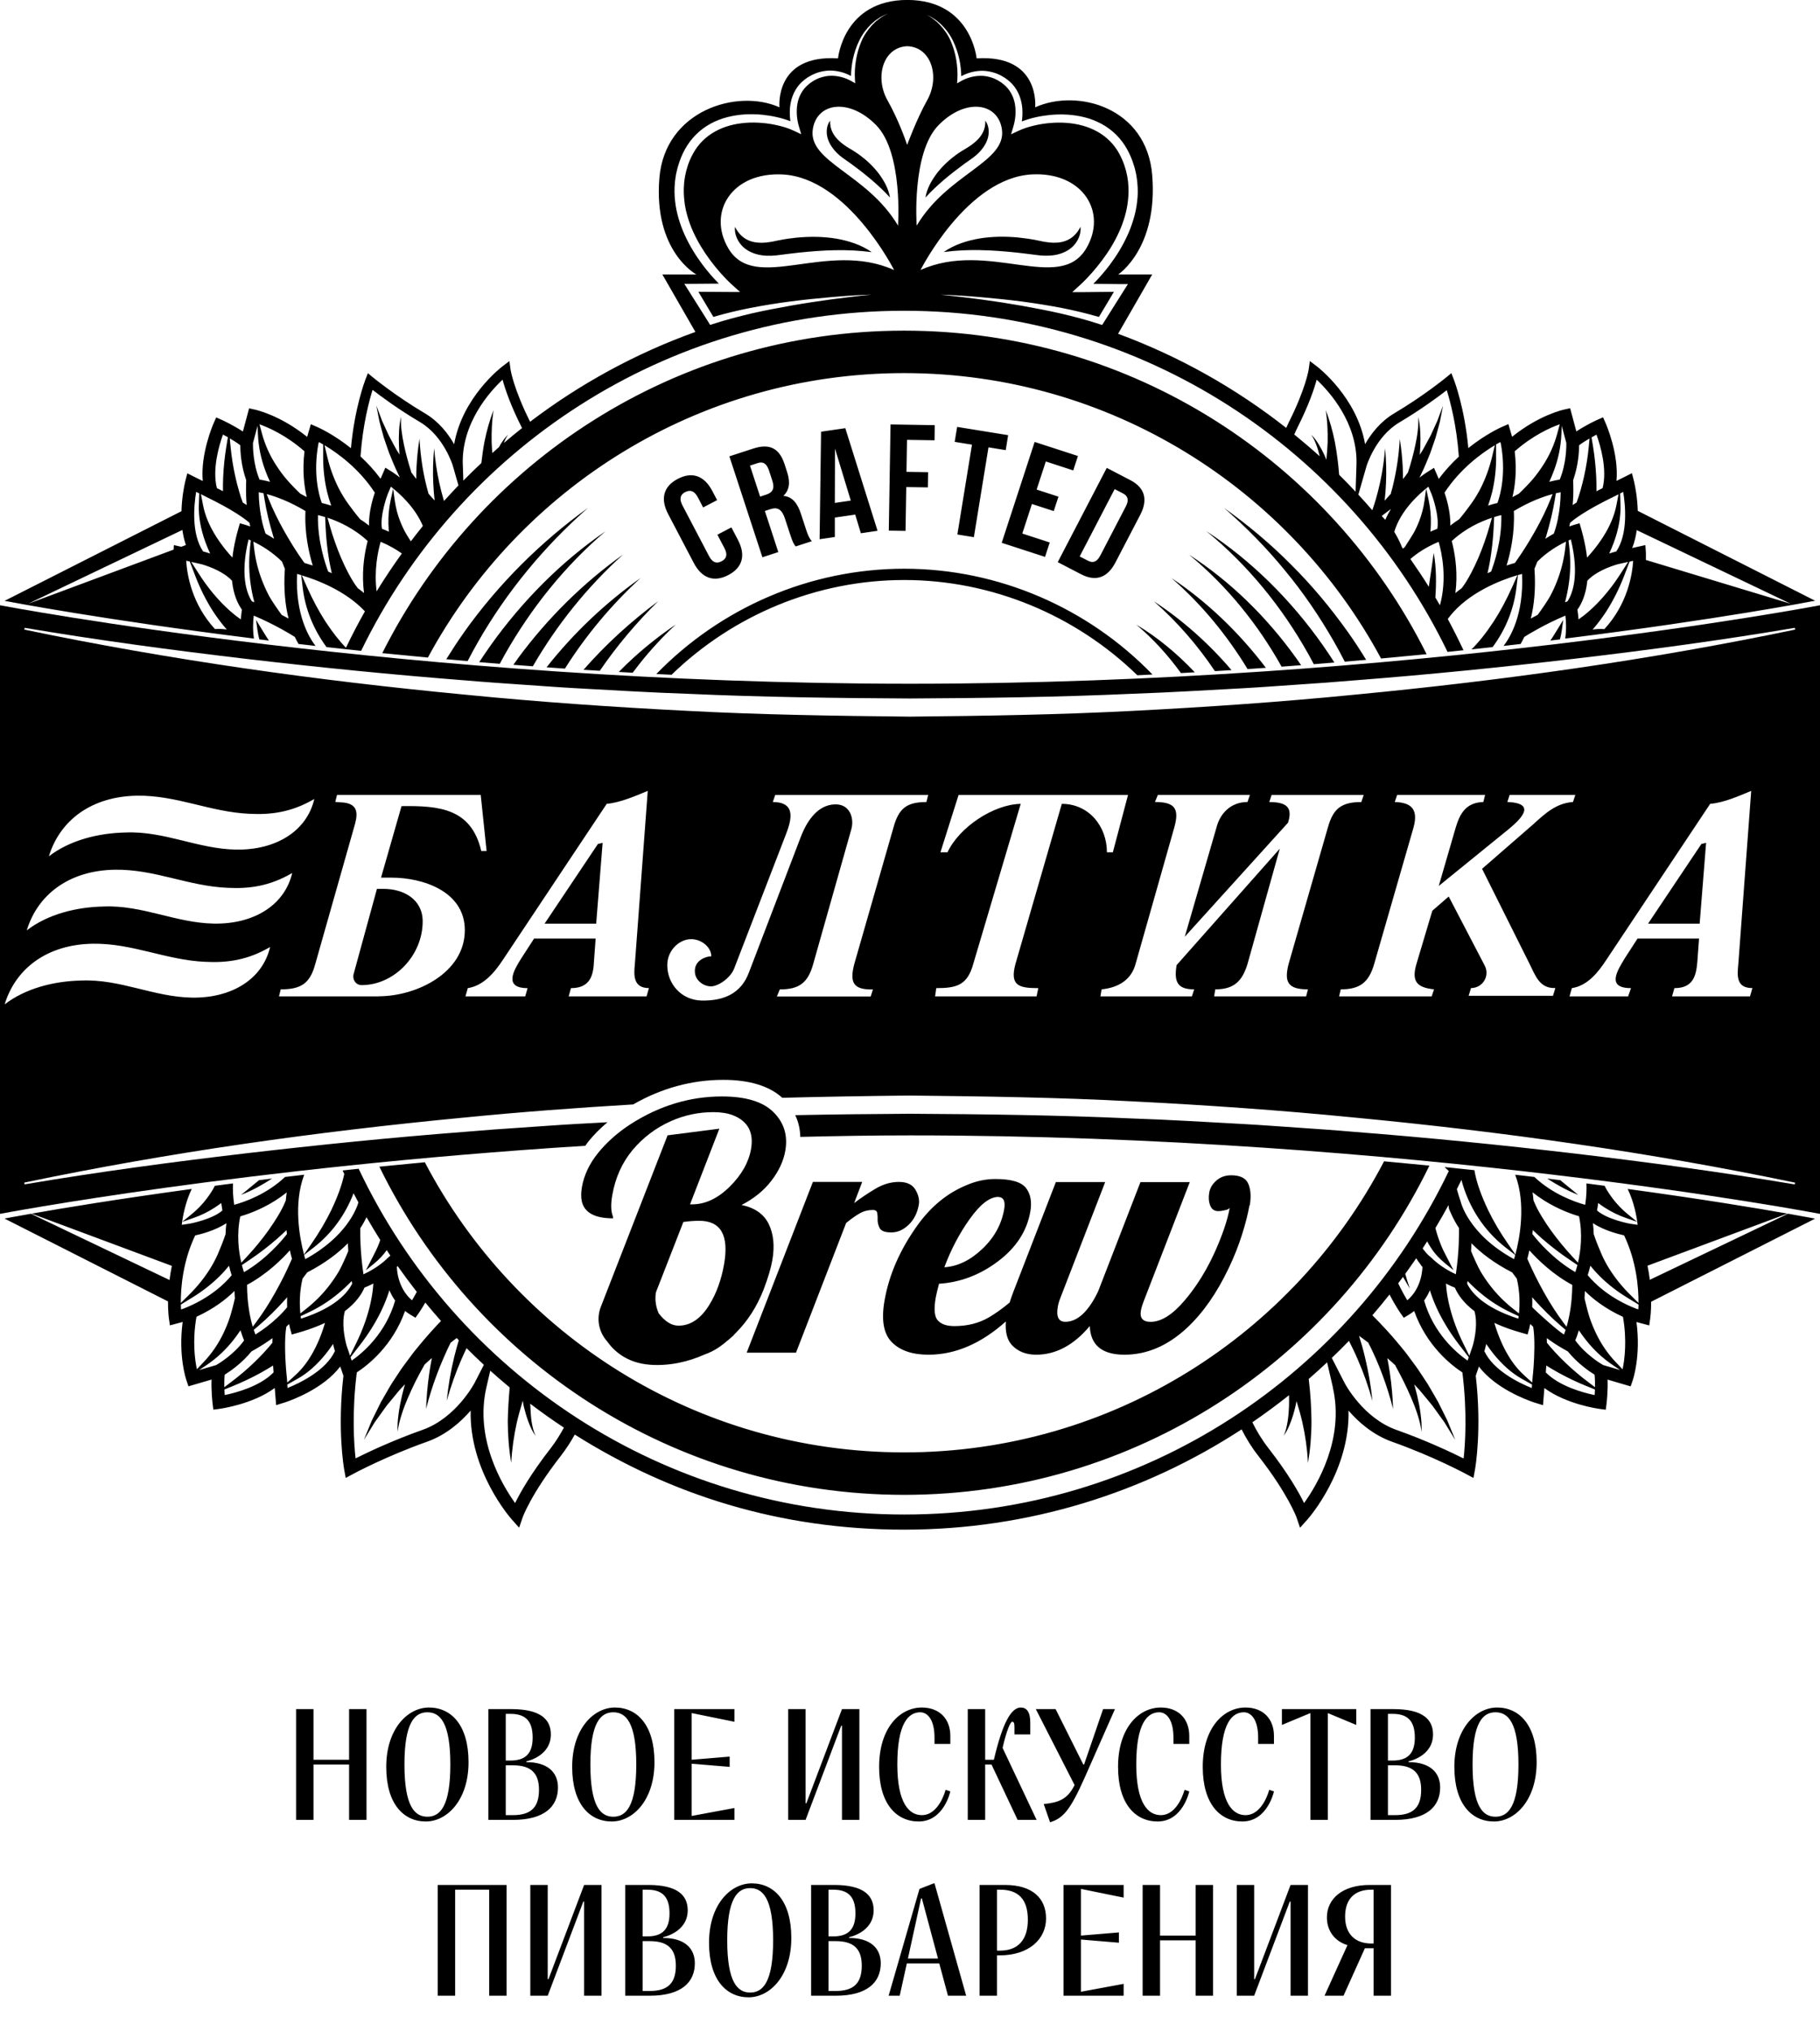 <svg width="207" height="231" viewBox="0 0 207 231" fill="none" xmlns="http://www.w3.org/2000/svg">
<path d="M35.655 207H33.675V194.4H35.655V200.16H39.705V194.4H41.685V207H39.705V200.7H35.655V207ZM48.61 206.64C50.05 206.64 51.22 205.47 51.22 200.7C51.22 195.93 50.05 194.76 48.61 194.76C47.17 194.76 46 195.93 46 200.7C46 205.47 47.17 206.64 48.61 206.64ZM48.79 194.22C51.31 194.22 53.29 196.2 53.29 200.43C53.29 204.75 50.86 207.18 48.43 207.18C45.91 207.18 43.93 205.2 43.93 200.97C43.93 196.65 46.36 194.22 48.79 194.22ZM58.332 207H55.542V194.4H58.152C61.482 194.4 62.652 195.57 62.652 197.28C62.652 199.8 59.862 200.34 59.862 200.34V200.43C62.292 200.43 63.462 201.6 63.462 203.31C63.462 205.47 61.932 207 58.332 207ZM57.522 194.94V200.25H58.062C59.772 200.25 60.582 199.44 60.582 197.64C60.582 195.75 59.772 194.94 58.062 194.94H57.522ZM58.332 200.79H57.522V206.46H58.332C60.402 206.46 61.302 205.56 61.302 203.58C61.302 201.69 60.402 200.79 58.332 200.79ZM69.757 206.64C71.197 206.64 72.367 205.47 72.367 200.7C72.367 195.93 71.197 194.76 69.757 194.76C68.317 194.76 67.147 195.93 67.147 200.7C67.147 205.47 68.317 206.64 69.757 206.64ZM69.937 194.22C72.457 194.22 74.437 196.2 74.437 200.43C74.437 204.75 72.007 207.18 69.577 207.18C67.057 207.18 65.077 205.2 65.077 200.97C65.077 196.65 67.507 194.22 69.937 194.22ZM76.689 207V194.4H83.529V195.84L78.669 194.85V200.16L82.989 199.8V200.97L78.669 200.61V206.55L83.529 205.65V207H76.689ZM91.624 207H89.644V194.4H91.624V205.11H91.714L95.764 194.4H97.744V207H95.764V196.29H95.674L91.624 207ZM104.667 194.76C103.317 194.76 102.057 196.02 102.057 200.7C102.057 205.11 103.407 206.46 104.847 206.46C106.827 206.46 107.547 203.58 107.547 203.58L108.087 203.76C108.087 203.76 107.367 207.18 104.487 207.18C101.967 207.18 99.987 205.2 99.987 200.97C99.987 196.56 102.327 194.22 104.847 194.22C106.827 194.22 108.087 195.48 108.087 197.46V198.36H106.287V197.64C106.287 195.57 105.477 194.76 104.667 194.76ZM115.74 207L112.77 200.7H112.05V207H110.07V194.4H112.05V200.16H113.04C114.03 195.93 115.02 194.22 116.1 194.22C116.73 194.22 117.18 194.67 117.18 195.93V197.28H115.38V196.47C115.38 195.93 115.29 195.84 115.11 195.84C114.93 195.84 114.48 196.83 114.03 198.81L117.9 207H115.74ZM125.46 194.4H126.81L123.39 202.14C121.68 206.01 120.87 206.82 119.43 207.27L118.71 205.2C120.42 205.02 121.392 204.678 122.22 203.04L117.81 194.4H120.06L123.21 200.7H123.3L125.46 194.4ZM131.843 194.76C130.493 194.76 129.233 196.02 129.233 200.7C129.233 205.11 130.583 206.46 132.023 206.46C134.003 206.46 134.723 203.58 134.723 203.58L135.263 203.76C135.263 203.76 134.543 207.18 131.663 207.18C129.143 207.18 127.163 205.2 127.163 200.97C127.163 196.56 129.503 194.22 132.023 194.22C134.003 194.22 135.263 195.48 135.263 197.46V198.36H133.463V197.64C133.463 195.57 132.653 194.76 131.843 194.76ZM141.476 194.76C140.126 194.76 138.866 196.02 138.866 200.7C138.866 205.11 140.216 206.46 141.656 206.46C143.636 206.46 144.356 203.58 144.356 203.58L144.896 203.76C144.896 203.76 144.176 207.18 141.296 207.18C138.776 207.18 136.796 205.2 136.796 200.97C136.796 196.56 139.136 194.22 141.656 194.22C143.636 194.22 144.896 195.48 144.896 197.46V198.36H143.096V197.64C143.096 195.57 142.286 194.76 141.476 194.76ZM151.018 207H149.038V194.85L145.798 196.2V194.4H154.258V196.2L151.018 194.85V207ZM158.668 207H155.878V194.4H158.488C161.818 194.4 162.988 195.57 162.988 197.28C162.988 199.8 160.198 200.34 160.198 200.34V200.43C162.628 200.43 163.798 201.6 163.798 203.31C163.798 205.47 162.268 207 158.668 207ZM157.858 194.94V200.25H158.398C160.108 200.25 160.918 199.44 160.918 197.64C160.918 195.75 160.108 194.94 158.398 194.94H157.858ZM158.668 200.79H157.858V206.46H158.668C160.738 206.46 161.638 205.56 161.638 203.58C161.638 201.69 160.738 200.79 158.668 200.79ZM170.093 206.64C171.533 206.64 172.703 205.47 172.703 200.7C172.703 195.93 171.533 194.76 170.093 194.76C168.653 194.76 167.483 195.93 167.483 200.7C167.483 205.47 168.653 206.64 170.093 206.64ZM170.273 194.22C172.793 194.22 174.773 196.2 174.773 200.43C174.773 204.75 172.343 207.18 169.913 207.18C167.393 207.18 165.413 205.2 165.413 200.97C165.413 196.65 167.843 194.22 170.273 194.22ZM51.766 227H49.785V214.4H57.615V227H55.636V214.94H51.766V227ZM62.295 227H60.315V214.4H62.295V225.11H62.385L66.435 214.4H68.415V227H66.435V216.29H66.345L62.295 227ZM73.898 227H71.108V214.4H73.718C77.048 214.4 78.218 215.57 78.218 217.28C78.218 219.8 75.428 220.34 75.428 220.34V220.43C77.858 220.43 79.028 221.6 79.028 223.31C79.028 225.47 77.498 227 73.898 227ZM73.088 214.94V220.25H73.628C75.338 220.25 76.148 219.44 76.148 217.64C76.148 215.75 75.338 214.94 73.628 214.94H73.088ZM73.898 220.79H73.088V226.46H73.898C75.968 226.46 76.868 225.56 76.868 223.58C76.868 221.69 75.968 220.79 73.898 220.79ZM85.322 226.64C86.762 226.64 87.932 225.47 87.932 220.7C87.932 215.93 86.762 214.76 85.322 214.76C83.882 214.76 82.712 215.93 82.712 220.7C82.712 225.47 83.882 226.64 85.322 226.64ZM85.502 214.22C88.022 214.22 90.002 216.2 90.002 220.43C90.002 224.75 87.572 227.18 85.142 227.18C82.622 227.18 80.642 225.2 80.642 220.97C80.642 216.65 83.072 214.22 85.502 214.22ZM95.044 227H92.254V214.4H94.864C98.194 214.4 99.364 215.57 99.364 217.28C99.364 219.8 96.574 220.34 96.574 220.34V220.43C99.004 220.43 100.174 221.6 100.174 223.31C100.174 225.47 98.644 227 95.044 227ZM94.234 214.94V220.25H94.774C96.484 220.25 97.294 219.44 97.294 217.64C97.294 215.75 96.484 214.94 94.774 214.94H94.234ZM95.044 220.79H94.234V226.46H95.044C97.114 226.46 98.014 225.56 98.014 223.58C98.014 221.69 97.114 220.79 95.044 220.79ZM104.579 214.85L106.199 214.22H106.289L109.889 227H107.819L106.829 223.328H103.139L102.329 227H101.069L104.579 214.85ZM104.759 215.93L103.265 222.77H106.685L104.849 215.93H104.759ZM113.394 227H111.414V214.4H114.294C117.444 214.4 118.974 215.93 118.974 218.216C118.974 220.52 117.084 222.41 113.664 222.41H113.394V227ZM113.394 214.94V221.87H113.754C115.734 221.87 116.904 220.7 116.904 218.36C116.904 215.93 115.734 214.94 113.754 214.94H113.394ZM120.959 227V214.4H127.799V215.84L122.939 214.85V220.16L127.259 219.8V220.97L122.939 220.61V226.55L127.799 225.65V227H120.959ZM131.939 227H129.959V214.4H131.939V220.16H135.989V214.4H137.969V227H135.989V220.7H131.939V227ZM142.644 227H140.664V214.4H142.644V225.11H142.734L146.784 214.4H148.764V227H146.784V216.29H146.694L142.644 227ZM150.647 227L153.257 221.24C151.997 220.88 150.917 219.8 150.917 218.09C150.917 215.984 152.681 214.4 155.777 214.4H158.207V227H156.227V221.6H155.237L152.807 227H150.647ZM156.227 221.06V214.94H155.957C154.085 214.94 152.987 215.984 152.987 218C152.987 219.98 154.139 221.06 155.957 221.06H156.227Z" fill="black"/>
<g clip-path="url(#clip0_2002_67)">
<path d="M117.673 50.266L122.601 51.867L122.066 53.506L118.946 52.49L117.902 55.686L120.385 56.492L119.85 58.132L117.368 57.325L116.272 60.686L119.392 61.703L118.857 63.342L113.93 61.741L117.679 50.259L117.673 50.266ZM148.78 74.347C149.003 74.747 149.219 75.147 149.429 75.548C150.219 75.484 150.995 75.421 151.772 75.357C151.326 74.671 150.874 73.985 150.403 73.317C146.812 68.228 142.343 63.78 137.212 60.419C141.961 64.301 145.838 69.099 148.773 74.341L148.78 74.347ZM106.29 50.088L106.315 48.36L101.286 48.277L101.088 60.356L102.992 60.387L103.075 55.4L105.532 55.438L105.558 53.709L103.1 53.671L103.158 50.031L106.283 50.081L106.29 50.088ZM89.1 56.404C90.125 56.486 90.711 57.261 91.099 58.456L91.679 60.229C91.863 60.788 92.01 61.188 92.335 61.556L90.495 62.154C90.297 61.893 90.176 61.734 89.871 60.794L89.279 58.99C88.928 57.922 88.438 57.649 87.617 57.916L86.993 58.119L88.521 62.795L86.713 63.386L82.957 51.905L85.688 51.016C87.56 50.406 88.648 51.016 89.228 52.782L89.52 53.684C89.909 54.866 89.781 55.762 89.1 56.397V56.404ZM87.846 54.688L87.477 53.557C87.21 52.737 86.808 52.464 86.172 52.674L85.299 52.96L86.452 56.486L87.159 56.257C87.833 56.035 88.145 55.609 87.846 54.688ZM74.655 76.666C75.228 76.698 75.801 76.723 76.38 76.749C83.39 69.95 92.876 65.972 102.839 65.972C112.803 65.972 122.34 69.975 129.356 76.806C129.935 76.78 130.508 76.749 131.081 76.723C123.759 69.149 113.567 64.689 102.839 64.689C92.112 64.689 81.97 69.13 74.655 76.66V76.666ZM94.951 58.862V61.08L93.219 61.334L93.385 49.103L96.142 48.703L99.809 60.375L97.912 60.654L97.269 58.532L94.957 58.869L94.951 58.862ZM94.951 57.204L96.766 56.937L94.97 51.028L94.951 57.204ZM70.389 76.431C70.911 76.463 71.433 76.488 71.955 76.52C72.216 76.17 72.484 75.821 72.757 75.478C73.999 73.908 75.374 72.428 76.851 71.043C75.177 72.18 73.566 73.438 72.051 74.817C71.478 75.332 70.924 75.872 70.383 76.424L70.389 76.431ZM206.486 138.591L187.794 148.064C187.794 149.17 187.704 149.875 187.692 149.951L187.577 150.758L186.126 150.371C186.641 154.272 185.724 156.928 185.686 157.042L185.463 157.69L182.84 156.921C182.885 158.224 182.745 159.476 182.726 159.622L182.637 160.346L181.917 160.251C181.758 160.232 178.155 159.73 175.653 157.881L175.494 159.831L174.634 159.565C174.602 159.552 174.545 159.533 174.469 159.514C173.584 159.215 170.082 157.919 168.204 155.435L167.847 156.483C168.548 162.564 167.809 166.871 167.765 167.126L167.586 168.11L166.701 167.634C166.663 167.615 163.002 165.645 158.355 164C156.159 163.218 154.497 161.744 153.376 160.448C153.529 167.304 148.913 172.596 148.691 172.844L147.863 173.772L147.462 172.596C147.462 172.596 146.52 169.966 143.12 165.601C142.343 164.61 141.726 163.593 141.216 162.583C130.171 169.794 116.986 173.988 102.833 173.988C88.68 173.988 76.227 170.023 65.372 163.174C64.927 163.98 64.405 164.794 63.787 165.594C60.381 169.959 59.452 172.571 59.445 172.59L59.044 173.765L58.217 172.838C57.994 172.584 53.378 167.297 53.531 160.441C52.41 161.738 50.755 163.212 48.552 163.993C43.905 165.639 40.237 167.609 40.206 167.628L39.321 168.104L39.142 167.119C39.098 166.865 38.359 162.557 39.06 156.483L38.697 155.428C36.819 157.913 33.317 159.209 32.432 159.507C32.362 159.533 32.305 159.552 32.267 159.558L31.407 159.825L31.248 157.874C28.746 159.723 25.143 160.219 24.983 160.244L24.264 160.34L24.175 159.615C24.156 159.469 24.016 158.218 24.06 156.915L21.437 157.684L21.215 157.036C21.176 156.921 20.259 154.272 20.775 150.364L19.324 150.752L19.209 149.945C19.196 149.869 19.107 149.151 19.107 148.026L0.511 138.603C0.721 138.565 1.752 138.362 3.522 138.057L19.279 145.592C19.343 145.084 19.432 144.544 19.546 143.985L3.598 138.044C7.087 137.428 13.371 136.386 21.806 135.236C21.081 136.754 20.782 138.355 20.673 139.315L21.59 139.181C21.654 139.169 24.143 138.699 25.295 137.682C25.244 137.396 25.2 137.11 25.162 136.837C24.92 137.015 24.684 137.186 24.436 137.345C23.678 137.841 22.863 138.241 22.01 138.533L20.718 138.984L21.781 138.12C22.437 137.587 23.016 136.989 23.513 136.329C23.755 136.011 23.99 135.674 24.194 135.325C24.245 135.242 24.334 135.07 24.436 134.874C25.111 134.785 25.798 134.696 26.499 134.607C26.467 135.312 26.499 136.125 26.639 137.04C27.906 136.691 30.369 135.808 32.419 133.87C33.139 133.787 33.877 133.698 34.616 133.615L34.584 133.66C33.362 136.926 34.068 140.764 34.578 142.695L35.399 141.507C36.322 140.173 37.067 138.902 37.685 137.631C38.423 136.068 38.894 134.766 39.155 133.539C39.092 133.406 39.034 133.266 38.971 133.133C39.569 133.069 40.18 133.005 40.791 132.936C51.774 156.153 75.457 172.266 102.846 172.266C130.234 172.266 153.739 156.28 164.779 133.202L164.301 132.745C165.454 132.866 166.58 132.98 167.695 133.101C167.72 133.241 167.739 133.374 167.771 133.52C168.032 134.753 168.503 136.055 169.248 137.631C169.859 138.902 170.61 140.173 171.534 141.507L172.355 142.695C172.864 140.764 173.571 136.926 172.348 133.66L172.317 133.615C173.062 133.698 173.794 133.787 174.513 133.87C176.563 135.801 179.033 136.691 180.294 137.04C180.434 136.125 180.466 135.312 180.434 134.607C181.134 134.696 181.822 134.785 182.497 134.874C182.599 135.07 182.688 135.242 182.739 135.325C182.949 135.674 183.178 136.011 183.42 136.329C183.916 136.983 184.496 137.587 185.151 138.12L186.215 138.984L184.922 138.533C184.069 138.235 183.254 137.834 182.497 137.345C182.248 137.186 182.013 137.015 181.771 136.837C181.739 137.11 181.695 137.39 181.637 137.682C182.79 138.699 185.279 139.169 185.342 139.181L186.259 139.315C186.151 138.355 185.858 136.754 185.126 135.236C193.53 136.379 199.801 137.421 203.296 138.038L187.38 143.966C187.494 144.525 187.583 145.059 187.647 145.567L203.366 138.05C205.384 138.406 206.46 138.616 206.46 138.616V138.578C206.46 138.578 206.486 138.591 206.498 138.603L206.486 138.591ZM45.14 144.131C45.14 144.131 45.14 146.45 46.859 147.899C47.011 147.645 47.203 147.321 47.406 146.946C46.655 145.986 45.929 145.002 45.222 144.004L45.159 144.068L45.14 144.093V144.131ZM41.339 144.944C42.02 144.633 43.051 144.068 43.968 143.216L43.956 143.203L44.153 143.045L44.312 142.886L44.325 142.898C44.325 142.898 44.376 142.848 44.401 142.822C44.261 142.613 44.127 142.403 43.987 142.193C43.612 142.733 43.121 143.261 42.51 143.756L41.613 144.487L42.319 143.114C42.619 142.536 42.905 141.99 43.121 141.405C43.172 141.278 43.204 141.164 43.249 141.043C42.714 140.192 42.192 139.328 41.689 138.451C41.498 138.838 41.256 139.289 40.976 139.702C40.963 140.306 40.957 142.377 41.339 144.951V144.944ZM34.584 142.746C34.629 142.917 34.673 143.083 34.718 143.222C39.435 140.643 40.575 137.421 40.766 136.767C40.581 136.418 40.397 136.074 40.212 135.725C39.289 138.146 37.748 140.274 35.743 141.844L34.584 142.746ZM34.164 149.392L34.775 148.909C35.806 148.102 36.711 147.187 37.474 146.183C37.85 145.694 38.207 145.173 38.531 144.62C38.824 144.125 39.391 142.86 39.614 142.295C39.594 141.983 39.575 141.685 39.563 141.418C38.499 142.498 37.016 143.655 34.941 144.728C34.769 144.963 34.59 145.199 34.412 145.434C34.043 146.965 34.062 148.407 34.164 149.392ZM32.973 142.212C31.986 143.324 30.299 144.957 28.097 146.145C28.109 148.248 28.434 149.856 28.746 150.904L29.109 150.421C29.886 149.386 30.605 148.267 31.312 147.003C32.006 145.764 32.611 144.55 33.107 143.4L33.203 143.172C33.126 142.886 33.043 142.562 32.967 142.206L32.973 142.212ZM32.636 140.357C32.617 140.211 32.598 140.065 32.579 139.918C32.267 140.223 31.929 140.535 31.56 140.865C30.58 141.723 29.516 142.543 28.402 143.292L27.511 143.896C27.594 144.207 27.67 144.481 27.747 144.703C30.312 143.216 32.095 141.062 32.636 140.363V140.357ZM27.447 143.623L28.09 142.93C28.982 141.971 29.803 140.967 30.535 139.944C30.936 139.378 31.28 138.857 31.579 138.362C31.967 137.707 32.241 137.186 32.407 136.773L32.509 136.526C32.534 136.227 32.566 135.928 32.611 135.63C30.923 136.983 29.134 137.765 27.867 138.184C27.67 138.247 27.492 138.305 27.326 138.355C26.9 140.414 27.135 142.32 27.447 143.629V143.623ZM20.565 148.204L21.558 147.219C22.456 146.329 23.239 145.351 23.895 144.309C24.219 143.788 24.506 143.248 24.748 142.708C24.958 142.238 25.461 140.992 25.658 140.37C25.665 139.969 25.697 139.55 25.747 139.131C25.092 139.569 24.315 139.893 23.621 140.128C23.042 140.325 22.526 140.452 22.201 140.522C20.801 143.458 20.552 146.431 20.565 148.21V148.204ZM26.346 145.04C26.25 144.741 26.142 144.385 26.047 143.972C25.709 144.385 25.353 144.792 24.971 145.167C24.041 146.082 22.991 146.901 21.858 147.594L20.571 148.382C20.571 148.585 20.578 148.769 20.59 148.935L20.756 148.89L20.813 148.871C23.927 147.67 25.658 145.897 26.352 145.046L26.346 145.04ZM22.386 155.746L23.175 154.914C24.073 153.967 24.818 152.88 25.391 151.686C25.677 151.089 25.926 150.491 26.123 149.894C26.295 149.379 26.575 148.318 26.715 147.677C26.696 147.41 26.677 147.13 26.671 146.838C25.779 147.727 24.379 148.839 22.348 149.773C21.87 152.467 22.157 154.64 22.392 155.74L22.386 155.746ZM27.759 152.461C27.638 152.169 27.498 151.787 27.352 151.311C27.097 151.686 26.836 152.054 26.55 152.416C25.665 153.541 24.627 154.507 23.481 155.276L22.653 155.835L24.601 155.263C24.926 155.072 26.607 154.056 27.766 152.461H27.759ZM25.518 157.779L26.225 157.245C27.142 156.559 28.027 155.816 28.841 155.034C29.23 154.666 29.631 154.259 30.026 153.833C30.427 153.401 30.732 153.039 30.981 152.728C30.981 152.55 30.987 152.378 30.993 152.2C30.439 152.607 29.809 153.026 29.077 153.446L28.6 153.719C27.492 155.079 26.161 155.987 25.556 156.362C25.512 156.839 25.506 157.334 25.512 157.779H25.518ZM31.114 156.102C31.095 155.911 31.076 155.644 31.057 155.32C30.573 155.619 30.115 155.892 29.656 156.146C28.631 156.712 27.555 157.22 26.46 157.665L25.525 158.046C25.531 158.287 25.544 158.503 25.556 158.681C26.906 158.402 29.586 157.671 31.114 156.102ZM32.661 148.674C32.649 148.325 32.642 147.95 32.661 147.549C32.585 147.638 32.515 147.721 32.439 147.81C31.452 148.909 30.452 149.9 29.459 150.752L28.861 151.266C28.924 151.463 28.994 151.648 29.052 151.794C29.962 151.222 30.688 150.65 31.248 150.148L31.267 150.072L31.324 150.085C32.063 149.417 32.496 148.89 32.668 148.674H32.661ZM32.661 157.264L33.584 156.426C34.482 155.612 35.233 154.577 35.889 153.262C36.176 152.677 36.43 152.073 36.647 151.457C36.768 151.114 36.87 150.784 36.965 150.472C36.386 150.739 35.743 151 35.017 151.247C34.66 151.368 34.279 151.482 33.884 151.597L33.183 151.794L32.992 151.095C32.992 151.095 32.935 150.885 32.884 150.599C32.789 150.695 32.681 150.803 32.566 150.904C32.337 152.232 32.432 154.329 32.515 155.479L32.585 156.305L32.611 156.534L32.674 157.271L32.661 157.264ZM38.092 153.687C38.028 153.465 37.952 153.185 37.882 152.868C37.614 153.255 37.341 153.643 37.048 154.005C36.055 155.238 34.985 156.184 33.865 156.813L32.674 157.487L32.706 157.874C34.196 157.271 37.067 155.867 38.092 153.681V153.687ZM40.053 146.005C40.034 145.904 40.021 145.802 40.002 145.7C39.996 145.707 39.989 145.72 39.983 145.726C39.499 146.234 38.983 146.711 38.461 147.136C37.423 148.001 36.265 148.731 35.023 149.316L34.196 149.703C34.209 149.799 34.221 149.9 34.234 149.989C38.194 148.719 39.575 146.99 40.053 146.005ZM39.811 154.208L40.53 152.741C41.18 151.413 41.683 150.059 42.026 148.712C42.211 147.969 42.332 147.295 42.408 146.654C42.434 146.425 42.453 146.202 42.466 145.993C42.058 146.202 41.708 146.355 41.453 146.457C41.142 147.187 40.511 148.159 39.225 149.132C38.85 150.466 39.168 152.099 39.41 153.02L39.811 154.202V154.208ZM44.942 147.931C44.662 147.543 44.452 147.143 44.287 146.755C44.255 146.851 44.229 146.946 44.197 147.047C43.975 147.727 43.688 148.426 43.325 149.182C42.682 150.498 41.88 151.775 40.938 152.988L39.868 154.373L40.002 154.761C41.313 153.846 43.866 151.654 44.942 147.931ZM53.97 157.315L55.033 155.238C54.365 154.621 53.709 153.992 53.066 153.344C52.869 153.757 52.671 154.176 52.487 154.602C51.825 156.127 51.264 157.709 50.812 159.329C50.978 157.658 51.258 155.981 51.665 154.329C51.818 153.694 51.996 153.071 52.181 152.442C52.098 152.359 52.016 152.277 51.939 152.194C51.71 152.366 51.487 152.544 51.258 152.721C50.978 153.262 50.666 153.967 50.417 154.532C50.15 155.142 49.902 155.765 49.666 156.394C49.195 157.652 48.794 158.936 48.463 160.251C48.508 158.897 48.629 157.538 48.826 156.178C48.909 155.606 49.011 155.041 49.119 154.469C48.839 154.71 48.559 154.952 48.291 155.212C47.966 155.784 47.559 156.527 47.26 157.125C46.961 157.735 46.674 158.345 46.407 158.967C46.139 159.59 45.891 160.219 45.687 160.867C45.483 161.515 45.299 162.17 45.235 162.856C45.178 162.17 45.248 161.477 45.337 160.791C45.426 160.105 45.566 159.425 45.719 158.745C45.821 158.313 45.942 157.887 46.056 157.455C46.044 157.468 46.031 157.487 46.012 157.5L45.483 158.065C45.312 158.256 45.152 158.459 44.987 158.662L43.994 159.863L43.083 161.128L42.625 161.763L42.218 162.43L41.39 163.771L41.988 162.309L42.288 161.579L42.638 160.867L43.344 159.444L44.14 158.065C44.274 157.836 44.401 157.601 44.548 157.372L44.987 156.705C45.286 156.267 45.566 155.803 45.885 155.377L46.84 154.088C47.158 153.649 47.514 153.255 47.846 152.836C48.584 151.946 49.354 151.089 50.157 150.25C49.552 149.564 48.953 148.865 48.374 148.159C47.973 148.852 47.68 149.278 47.642 149.335L47.253 149.881L46.68 149.538C46.458 149.405 46.26 149.265 46.069 149.112C44.669 153.065 41.855 155.269 40.581 156.102C40.015 160.619 40.257 164.222 40.441 165.88C41.836 165.181 44.662 163.841 48.068 162.633C51.882 161.28 53.945 157.353 53.964 157.315H53.97ZM64.144 162.386C62.832 161.522 61.553 160.613 60.305 159.66C60.33 160.232 60.381 161.166 60.451 161.63C60.54 162.201 60.661 162.78 60.916 163.32C60.559 162.843 60.311 162.284 60.101 161.725C59.891 161.159 59.725 160.581 59.579 159.997C59.547 159.87 59.496 159.571 59.458 159.31C59.229 160.086 58.949 161.077 58.783 161.788C58.452 163.294 58.229 164.826 58.146 166.389C57.885 164.851 57.758 163.269 57.752 161.674C57.764 160.53 57.866 158.98 57.968 157.811C57.217 157.188 56.485 156.553 55.759 155.905L55.32 157.811C53.97 163.656 57.109 168.905 58.586 170.963C59.184 169.737 60.4 167.596 62.641 164.718C63.208 163.987 63.724 163.142 64.137 162.386H64.144ZM174.309 135.623C174.354 135.922 174.386 136.221 174.411 136.519L174.513 136.767C174.679 137.18 174.946 137.701 175.341 138.355C175.64 138.857 175.984 139.372 176.385 139.938C177.117 140.954 177.945 141.964 178.83 142.924L179.473 143.616C179.778 142.308 180.02 140.401 179.594 138.343C179.428 138.292 179.25 138.241 179.052 138.171C177.792 137.745 175.996 136.964 174.309 135.617V135.623ZM174.284 140.357C174.819 141.049 176.601 143.203 179.173 144.697C179.25 144.474 179.326 144.201 179.409 143.89L178.518 143.286C177.403 142.536 176.347 141.717 175.36 140.859C174.991 140.528 174.653 140.217 174.341 139.912C174.322 140.065 174.303 140.211 174.284 140.351V140.357ZM173.717 143.178L173.813 143.407C174.309 144.55 174.914 145.764 175.608 147.009C176.315 148.274 177.041 149.392 177.811 150.428L178.174 150.911C178.486 149.862 178.81 148.255 178.823 146.152C176.62 144.963 174.933 143.324 173.946 142.219C173.87 142.574 173.787 142.898 173.711 143.184L173.717 143.178ZM171.986 144.728C169.91 143.661 168.427 142.504 167.364 141.418C167.351 141.685 167.338 141.983 167.313 142.295C167.535 142.86 168.102 144.125 168.395 144.62C168.72 145.167 169.076 145.694 169.452 146.183C170.216 147.187 171.12 148.102 172.151 148.909L172.762 149.392C172.864 148.407 172.883 146.965 172.514 145.434C172.329 145.199 172.158 144.963 171.986 144.728ZM165.696 135.255C165.887 135.954 166.122 136.64 166.122 136.64C166.122 136.64 166.924 140.338 172.202 143.222C172.24 143.083 172.285 142.924 172.336 142.746L171.177 141.844C168.764 139.95 167.013 137.25 166.218 134.206C166.046 134.562 165.867 134.912 165.696 135.261V135.255ZM161.806 142.003C162.067 142.352 162.334 142.67 162.595 142.892L162.608 142.879L162.767 143.038L162.964 143.197L162.952 143.21C163.868 144.061 164.9 144.627 165.581 144.938C165.963 142.365 165.95 140.3 165.944 139.69C165.275 138.705 164.798 137.479 164.798 137.479C164.798 137.479 164.779 137.32 164.747 137.072C164.269 137.955 163.773 138.826 163.257 139.683C163.397 140.23 163.569 140.783 163.805 141.393C164.021 141.977 164.301 142.524 164.607 143.102L165.314 144.474L164.416 143.743C163.709 143.165 163.149 142.555 162.754 141.926C162.595 141.691 162.455 141.45 162.321 141.196C162.156 141.462 161.984 141.729 161.812 141.99L161.806 142.003ZM159.023 145.967C159.412 146.781 159.787 147.448 160.061 147.899C161.78 146.45 161.78 144.156 161.78 144.131V144.093L161.761 144.068L161.595 143.902L161.615 143.883C161.417 143.642 161.239 143.381 161.073 143.121C160.666 143.718 160.246 144.309 159.826 144.894C159.978 145.446 160.15 146.005 160.354 146.558C160.354 146.558 160.004 146.012 159.571 145.237C159.393 145.484 159.208 145.732 159.023 145.974V145.967ZM151.6 157.811L150.938 154.958C150.257 155.6 149.563 156.229 148.85 156.845C148.85 156.864 148.856 156.883 148.856 156.909C149.047 158.497 149.149 160.092 149.162 161.68C149.162 163.269 149.028 164.851 148.767 166.395C148.684 164.832 148.468 163.301 148.13 161.795C147.939 160.975 147.71 160.168 147.462 159.368C147.417 159.577 147.385 159.793 147.328 160.003C147.188 160.588 147.023 161.166 146.806 161.731C146.596 162.29 146.348 162.849 145.991 163.326C146.246 162.786 146.36 162.214 146.456 161.636C146.545 161.058 146.59 160.48 146.609 159.895C146.622 159.495 146.615 159.094 146.609 158.694C145.259 159.768 143.865 160.797 142.439 161.776C142.923 162.761 143.515 163.752 144.266 164.718C146.507 167.596 147.723 169.737 148.321 170.963C149.798 168.905 152.943 163.656 151.587 157.811H151.6ZM166.332 156.108C165.065 155.282 162.245 153.077 160.844 149.119C160.653 149.265 160.456 149.411 160.233 149.545L159.66 149.888L159.272 149.341C159.221 149.265 158.68 148.483 158.037 147.244C157.406 148.045 156.757 148.827 156.088 149.602C157.126 150.644 158.132 151.718 159.062 152.849C159.399 153.268 159.756 153.668 160.068 154.1L161.023 155.39C161.341 155.822 161.621 156.28 161.92 156.718L162.359 157.385C162.5 157.608 162.627 157.843 162.767 158.078L163.563 159.457L164.269 160.88L164.62 161.591L164.919 162.322L165.517 163.784L164.69 162.443L164.282 161.776L163.824 161.14L162.913 159.876L161.92 158.675C161.755 158.478 161.595 158.275 161.424 158.078L160.895 157.512C160.895 157.512 160.87 157.48 160.851 157.468C160.965 157.893 161.086 158.326 161.188 158.758C161.347 159.431 161.481 160.111 161.57 160.804C161.659 161.49 161.723 162.182 161.672 162.869C161.608 162.182 161.424 161.528 161.22 160.88C161.016 160.232 160.768 159.603 160.5 158.98C160.233 158.357 159.947 157.741 159.647 157.137C159.348 156.534 159.03 155.924 158.711 155.346L158.737 155.333L158.724 155.32C158.425 155.028 158.107 154.755 157.788 154.481C157.897 155.053 158.005 155.619 158.081 156.191C158.279 157.544 158.4 158.91 158.444 160.263C158.113 158.948 157.712 157.658 157.241 156.407C157.012 155.778 156.757 155.155 156.49 154.545C156.222 153.941 155.936 153.319 155.643 152.772L155.681 152.76C155.318 152.48 154.943 152.213 154.573 151.94C154.822 152.734 155.051 153.541 155.242 154.348C155.643 156 155.929 157.677 156.095 159.349C155.649 157.728 155.089 156.146 154.42 154.621C154.115 153.903 153.777 153.204 153.427 152.512C152.791 153.173 152.135 153.821 151.473 154.456L152.943 157.328C152.963 157.366 155.025 161.299 158.839 162.646C162.239 163.853 165.072 165.194 166.466 165.893C166.65 164.235 166.892 160.632 166.326 156.114L166.332 156.108ZM167.052 154.373L165.982 152.988C165.046 151.775 164.244 150.498 163.595 149.182C163.232 148.426 162.945 147.727 162.722 147.047C162.691 146.946 162.665 146.851 162.633 146.755C162.468 147.143 162.251 147.543 161.977 147.931C163.047 151.654 165.606 153.846 166.918 154.761L167.052 154.373ZM167.701 149.138C166.415 148.166 165.785 147.194 165.473 146.463C165.212 146.361 164.861 146.209 164.46 145.999C164.473 146.209 164.492 146.425 164.518 146.66C164.588 147.302 164.715 147.975 164.9 148.719C165.243 150.059 165.746 151.419 166.396 152.747L167.115 154.215L167.516 153.033C167.765 152.111 168.077 150.472 167.701 149.144V149.138ZM172.686 149.989C172.699 149.907 172.711 149.805 172.724 149.703L171.896 149.316C170.655 148.731 169.496 148.001 168.459 147.136C167.937 146.711 167.427 146.234 166.937 145.726C166.931 145.72 166.924 145.707 166.918 145.7C166.899 145.802 166.886 145.904 166.867 146.005C167.344 146.99 168.726 148.719 172.686 149.989ZM174.246 157.487L173.055 156.813C171.935 156.178 170.865 155.231 169.872 154.005C169.579 153.643 169.305 153.255 169.038 152.868C168.968 153.185 168.891 153.465 168.828 153.687C169.853 155.873 172.718 157.277 174.214 157.881L174.246 157.493V157.487ZM174.36 150.898C174.246 150.79 174.144 150.688 174.042 150.593C173.985 150.879 173.94 151.057 173.934 151.089L173.743 151.787L173.042 151.59C172.648 151.476 172.266 151.362 171.909 151.241C171.183 151 170.54 150.739 169.961 150.466C170.05 150.777 170.158 151.114 170.279 151.451C170.496 152.067 170.751 152.671 171.037 153.255C171.693 154.57 172.444 155.606 173.342 156.419L174.265 157.258L174.328 156.521L174.354 156.292L174.424 155.466C174.507 154.316 174.602 152.226 174.373 150.892L174.36 150.898ZM177.875 151.794C177.932 151.648 177.996 151.463 178.066 151.266L177.467 150.752C176.474 149.9 175.474 148.909 174.488 147.81C174.411 147.721 174.341 147.638 174.265 147.549C174.284 147.95 174.278 148.325 174.265 148.674C174.43 148.89 176.964 151.222 177.875 151.794ZM181.402 158.046L180.466 157.665C179.371 157.226 178.301 156.712 177.27 156.146C176.811 155.892 176.347 155.619 175.869 155.32C175.85 155.644 175.825 155.905 175.812 156.102C177.346 157.665 180.02 158.402 181.37 158.681C181.383 158.503 181.395 158.281 181.402 158.046ZM181.408 157.779C181.414 157.334 181.408 156.839 181.363 156.362C180.752 155.987 179.422 155.072 178.32 153.719L177.843 153.446C177.111 153.033 176.48 152.607 175.926 152.2C175.933 152.372 175.939 152.55 175.939 152.728C176.187 153.039 176.493 153.401 176.894 153.833C177.295 154.265 177.69 154.666 178.078 155.034C178.9 155.816 179.778 156.559 180.695 157.245L181.402 157.779H181.408ZM184.273 155.835L183.445 155.276C182.293 154.501 181.262 153.541 180.377 152.416C180.09 152.054 179.823 151.686 179.574 151.311C179.434 151.781 179.294 152.162 179.167 152.461C180.326 154.056 182.006 155.079 182.331 155.263L184.279 155.835H184.273ZM184.585 149.78C182.548 148.846 181.153 147.734 180.262 146.844C180.249 147.136 180.237 147.416 180.217 147.683C180.358 148.325 180.638 149.386 180.81 149.9C181.007 150.491 181.255 151.095 181.542 151.692C182.115 152.887 182.86 153.973 183.757 154.92L184.547 155.752C184.776 154.653 185.062 152.48 184.591 149.786L184.585 149.78ZM186.355 148.382L185.069 147.594C183.936 146.901 182.885 146.088 181.956 145.167C181.574 144.786 181.217 144.385 180.88 143.972C180.784 144.385 180.676 144.741 180.58 145.04C181.274 145.891 183.006 147.664 186.119 148.865L186.177 148.884L186.342 148.928C186.348 148.763 186.355 148.579 186.361 148.375L186.355 148.382ZM186.355 148.204C186.368 146.425 186.119 143.458 184.719 140.516C184.388 140.439 183.872 140.312 183.299 140.122C182.605 139.887 181.828 139.563 181.172 139.124C181.223 139.55 181.255 139.963 181.262 140.363C181.453 140.986 181.962 142.231 182.172 142.701C182.414 143.242 182.7 143.782 183.025 144.303C183.674 145.338 184.458 146.317 185.362 147.213L186.355 148.198V148.204ZM108.588 50.259L110.549 50.577L108.887 60.794L110.765 61.099L112.427 50.882L114.388 51.2L114.662 49.497L108.862 48.557L108.582 50.259H108.588ZM145.762 75.827C146.507 75.77 147.245 75.719 147.984 75.662C147.793 75.382 147.596 75.097 147.398 74.823C144.069 70.179 139.943 66.131 135.226 63.081C139.561 66.646 143.088 71.037 145.762 75.827ZM66.366 76.183C66.983 76.221 67.601 76.259 68.218 76.297C70.147 73.476 72.382 70.82 74.859 68.387C71.79 70.662 68.925 73.267 66.366 76.183ZM129.687 58.557L126.866 63.977C125.975 65.693 124.657 66.195 122.97 65.324L120.302 63.939L125.879 53.22L128.547 54.605C130.234 55.482 130.578 56.842 129.687 58.557ZM127.726 56.124L126.777 55.635L122.798 63.291L123.747 63.78C124.282 64.06 124.746 63.952 125.147 63.183L128.044 57.611C128.445 56.848 128.261 56.404 127.726 56.124ZM134.321 76.558C134.85 76.526 135.372 76.501 135.894 76.469C133.901 74.366 131.686 72.504 129.235 71.049C131.176 72.676 132.857 74.544 134.315 76.558H134.321ZM141.898 76.1C142.598 76.056 143.292 76.005 143.979 75.961C140.949 71.977 137.326 68.463 133.226 65.744C136.683 68.736 139.567 72.275 141.898 76.107V76.1ZM138.18 76.336C138.81 76.297 139.44 76.259 140.07 76.221C137.486 73.197 134.512 70.541 131.234 68.393C133.914 70.744 136.231 73.432 138.18 76.336ZM146.832 64.212C144.476 61.836 141.917 59.695 139.211 57.77C141.713 59.943 144.037 62.306 146.119 64.854C148.219 67.383 150.066 70.102 151.689 72.93C152.135 73.699 152.549 74.474 152.95 75.262C153.765 75.192 154.58 75.122 155.382 75.052C154.72 73.978 154.038 72.917 153.306 71.894C151.352 69.149 149.2 66.563 146.825 64.206L146.832 64.212ZM29.459 134.238C28.351 135.159 27.422 135.909 27.422 135.909C28.695 135.414 29.879 134.746 30.942 134.054C30.439 134.117 29.949 134.175 29.459 134.238ZM111.51 28.453C112.879 28.472 114.235 28.586 115.598 28.726C116.279 28.809 116.96 28.879 117.648 28.974C117.972 29.018 118.367 29.069 118.762 29.082C119.156 29.088 119.551 29.082 119.952 29.012C120.742 28.885 121.563 28.536 122.123 27.926C122.677 27.322 122.97 26.534 122.894 25.797C122.569 26.445 122.098 26.953 121.557 27.233C121.022 27.525 120.43 27.614 119.825 27.608C119.519 27.602 119.214 27.57 118.902 27.519C118.59 27.481 118.291 27.392 117.921 27.328C117.215 27.182 116.495 27.087 115.776 27.011C114.331 26.877 112.86 26.89 111.408 27.125C109.97 27.373 108.531 27.83 107.334 28.669C108.773 28.478 110.142 28.421 111.51 28.447V28.453ZM109.53 18.751C109.715 18.611 109.906 18.471 110.097 18.344L110.695 17.918C111.116 17.601 111.51 17.226 111.829 16.775C112.147 16.33 112.383 15.803 112.44 15.25C112.491 14.703 112.383 14.131 112.058 13.731C112.09 14.233 111.981 14.684 111.784 15.072C111.593 15.459 111.319 15.783 111.001 16.069C110.683 16.355 110.333 16.609 109.951 16.838C109.772 16.946 109.549 17.086 109.333 17.213C109.123 17.346 108.913 17.486 108.709 17.639C107.894 18.236 107.156 18.935 106.538 19.742C105.94 20.549 105.418 21.457 105.258 22.474C105.927 21.724 106.627 21.095 107.334 20.479C108.047 19.869 108.779 19.303 109.53 18.751ZM52.792 71.907C52.079 72.904 51.411 73.94 50.755 74.982C51.557 75.052 52.372 75.122 53.187 75.192C53.582 74.436 53.983 73.68 54.409 72.943C57.656 67.288 61.896 62.147 66.875 57.77C61.495 61.645 56.695 66.417 52.786 71.907H52.792ZM90.711 27.017C89.992 27.093 89.272 27.189 88.566 27.335C88.196 27.398 87.897 27.487 87.585 27.525C87.273 27.576 86.968 27.608 86.662 27.614C86.057 27.614 85.465 27.532 84.93 27.239C84.389 26.96 83.924 26.451 83.593 25.803C83.517 26.541 83.81 27.322 84.364 27.932C84.924 28.542 85.745 28.891 86.535 29.018C86.936 29.088 87.33 29.095 87.725 29.088C88.12 29.076 88.508 29.025 88.839 28.98C89.52 28.885 90.208 28.815 90.889 28.733C92.252 28.593 93.614 28.485 94.977 28.459C96.345 28.434 97.714 28.491 99.153 28.682C97.956 27.843 96.517 27.386 95.078 27.138C93.627 26.903 92.156 26.89 90.711 27.023V27.017ZM176.334 72.86C176.697 72.816 177.06 72.771 177.423 72.727C177.512 72.39 177.588 72.034 177.639 71.653L177.798 70.509L176.99 71.831C176.773 72.186 176.557 72.53 176.334 72.86ZM102.839 170.029C129.095 170.029 151.829 154.717 162.576 132.58C160.895 132.415 159.17 132.249 157.419 132.091C147.156 151.749 126.548 165.2 102.839 165.2C79.13 165.2 58.599 151.794 48.317 132.199C46.553 132.364 44.834 132.529 43.147 132.701C53.913 154.78 76.622 170.029 102.839 170.029ZM102.839 37.609C76.883 37.609 54.377 52.566 43.478 74.29C45.172 74.461 46.903 74.626 48.667 74.792C59.057 55.546 79.442 42.438 102.839 42.438C126.236 42.438 146.698 55.597 157.075 74.9C158.839 74.741 160.57 74.576 162.258 74.41C151.384 52.617 128.84 37.609 102.839 37.609ZM179.498 135.909C179.498 135.909 178.569 135.153 177.461 134.238C176.971 134.175 176.474 134.117 175.977 134.054C177.041 134.746 178.225 135.414 179.498 135.909ZM77.946 55.971C78.481 55.692 78.971 55.806 79.372 56.569L79.971 57.719L81.562 56.886L81.015 55.844C80.117 54.129 78.748 53.602 77.093 54.466C75.438 55.33 75.094 56.753 75.992 58.469L78.908 64.034C79.805 65.744 81.174 66.277 82.829 65.413C84.485 64.549 84.828 63.126 83.931 61.41L83.186 59.987L81.594 60.819L82.396 62.351C82.797 63.113 82.606 63.564 82.065 63.844C81.531 64.124 81.047 64.022 80.646 63.259L77.615 57.477C77.214 56.715 77.399 56.245 77.933 55.965L77.946 55.971ZM55.804 73.406C55.358 74.029 54.931 74.671 54.505 75.313C55.275 75.376 56.058 75.44 56.841 75.503C57.032 75.147 57.223 74.792 57.421 74.442C60.381 69.213 64.207 64.403 68.868 60.432C63.819 63.895 59.407 68.355 55.797 73.413L55.804 73.406ZM0.498 68.355L20.642 58.145C20.68 56.626 20.934 55.355 21.043 54.872C21.062 54.796 21.074 54.739 21.081 54.707L21.304 53.837L23.061 54.713C22.787 51.619 24.232 48.29 24.296 48.144L24.589 47.476L25.257 47.775C25.391 47.839 26.537 48.366 27.625 49.084L28.332 46.447L29.001 46.593C29.122 46.619 31.866 47.222 34.934 49.694L35.354 48.252L36.099 48.576C36.214 48.627 37.92 49.383 39.913 50.977C40.333 46.415 41.485 43.372 41.555 43.188L41.842 42.45L42.453 42.953C42.453 42.953 45.006 45.049 48.348 47.025C49.927 47.959 50.984 49.351 51.653 50.526C52.576 45.208 56.943 41.822 57.16 41.663L57.936 41.072L58.07 42.044C58.07 42.044 58.388 44.172 60.292 47.972C65.952 43.67 72.28 40.201 79.092 37.755L75.336 31.223H79.207C79.207 31.223 74.324 28.625 74.992 20.282C75.61 12.556 83.854 10.046 88.655 12.206C88.655 12.206 88.037 6.176 95.314 6.64C95.314 6.64 95.931 0.013 103.183 -0.006C103.183 -0.006 103.189 -0.006 103.196 -0.006C103.202 -0.006 103.202 -0.006 103.208 -0.006C110.46 0.013 111.077 6.64 111.077 6.64C118.354 6.176 117.737 12.206 117.737 12.206C122.537 10.04 130.432 12.206 131.049 19.933C131.718 28.275 127.178 31.217 127.178 31.217H131.049L127.166 37.965C134.124 40.532 140.561 44.166 146.29 48.671C146.373 48.48 146.456 48.29 146.551 48.099C148.512 44.211 148.837 42.057 148.843 42.038L148.977 41.065L149.754 41.656C149.964 41.815 154.331 45.202 155.261 50.52C155.929 49.351 156.986 47.959 158.565 47.019C161.907 45.043 164.435 42.965 164.46 42.946L165.072 42.444L165.358 43.181C165.428 43.365 166.58 46.403 167.001 50.965C168.993 49.37 170.7 48.614 170.814 48.563L171.559 48.239L171.979 49.681C175.048 47.21 177.792 46.606 177.913 46.581L178.581 46.434L179.288 49.071C180.377 48.353 181.516 47.819 181.656 47.762L182.325 47.464L182.618 48.131C182.681 48.277 184.133 51.606 183.853 54.701L185.61 53.824L185.833 54.694C185.839 54.733 185.858 54.783 185.871 54.86C185.979 55.343 186.234 56.6 186.272 58.106L206.447 68.33C206.447 68.33 206.447 68.33 206.441 68.33C206.269 68.362 195.472 70.465 178.021 72.631C178.167 71.602 178.117 70.655 178.04 70.02C175.64 71.037 173.876 72.123 173.367 72.447C173.24 72.72 173.093 72.993 172.947 73.248C172.31 73.324 171.667 73.394 171.012 73.47C171.744 72.523 173.329 69.918 173.112 65.28C172.972 65.318 172.813 65.362 172.641 65.413L172.469 66.868C172.183 69.289 171.241 71.615 169.764 73.603C168.974 73.692 168.178 73.781 167.364 73.864C168.198 73.038 169.006 72.028 169.878 70.7C170.649 69.518 171.343 68.215 172.005 66.735L172.59 65.42C170.674 65.992 167.026 67.389 164.868 70.134L164.836 70.217L164.811 70.204C164.76 70.268 164.715 70.338 164.664 70.407C165.294 71.57 165.887 72.758 166.453 73.959C165.855 74.023 165.25 74.086 164.639 74.15C153.548 51.212 130.011 35.347 102.826 35.347C75.641 35.347 52.187 51.155 41.072 74.029C39.735 73.889 38.423 73.749 37.137 73.603C35.666 71.608 34.718 69.283 34.431 66.868L34.259 65.413C34.087 65.362 33.928 65.318 33.788 65.28C33.572 69.918 35.157 72.523 35.889 73.47C35.24 73.394 34.59 73.324 33.954 73.248C33.807 72.993 33.661 72.727 33.534 72.447C33.024 72.123 31.254 71.037 28.861 70.02C28.784 70.655 28.733 71.608 28.88 72.631C11.811 70.509 1.096 68.45 0.485 68.336L0.498 68.355ZM158.183 57.903C157.877 58.138 157.566 58.373 157.247 58.615C157.215 58.64 157.184 58.666 157.152 58.691C157.292 58.831 157.432 58.977 157.559 59.123C157.744 58.697 157.96 58.291 158.189 57.909L158.183 57.903ZM159.756 62.255C160.061 61.804 160.736 60.724 160.889 60.432C161.08 60.07 161.245 59.701 161.392 59.326C161.691 58.564 161.907 57.757 162.022 56.918L162.207 55.565L162.493 56.906C162.684 57.789 162.767 58.691 162.741 59.593C162.741 59.886 162.716 60.178 162.684 60.476C162.932 60.362 163.2 60.254 163.474 60.146C163.741 58.634 162.85 56.27 162.824 56.207L162.461 55.355C161.36 56.207 159.291 58.075 158.578 60.495C158.985 61.156 159.272 61.766 159.463 62.262C159.495 62.306 159.526 62.351 159.565 62.402C159.622 62.351 159.692 62.3 159.749 62.249L159.756 62.255ZM163.633 61.626C162.175 62.236 161.137 62.954 160.411 63.583C161.137 64.619 161.837 65.668 162.506 66.741C162.799 64.835 163.066 62.885 163.066 62.885C163.378 64.632 163.365 66.398 163.251 67.961C163.429 68.254 163.601 68.546 163.773 68.844C164.594 65.852 164.015 62.98 163.626 61.626H163.633ZM168.147 63.444C168.637 62.287 169.07 61.061 169.426 59.803L169.687 58.894C168.408 59.314 166.65 60.102 165.116 61.544C165.161 61.709 165.205 61.893 165.25 62.09C165.543 63.386 165.81 65.318 165.53 67.459C165.766 67.269 166.001 67.078 166.243 66.906L166.402 66.69C166.67 66.335 166.969 65.833 167.332 65.159C167.605 64.644 167.866 64.085 168.147 63.444ZM170.757 58.589C170.528 58.64 170.254 58.716 169.942 58.812L169.891 59.886C169.827 61.226 169.681 62.554 169.464 63.838C169.375 64.327 169.286 64.772 169.184 65.197C169.318 65.134 169.458 65.07 169.592 65.013C169.904 64.193 170.821 61.55 170.757 58.589ZM177.092 66.1C177.55 64.93 177.868 63.679 178.021 62.383L178.11 61.607C177.219 62.033 175.971 62.764 174.857 63.876C174.749 64.155 174.64 64.428 174.526 64.695C174.691 67.021 174.475 68.889 174.106 70.357C174.341 70.223 174.602 70.083 174.882 69.944C175.252 69.454 176.035 68.317 176.308 67.809C176.608 67.25 176.875 66.671 177.092 66.1ZM177.187 58.78L177.244 58.723C177.378 57.986 177.493 57.064 177.505 55.991C177.353 56.016 177.162 56.06 176.958 56.105L176.831 56.886C176.614 58.176 176.289 59.542 175.863 60.959C175.831 61.074 175.793 61.175 175.761 61.283C176.092 61.061 176.417 60.87 176.722 60.699C176.818 60.445 177.047 59.797 177.232 58.818L177.193 58.78H177.187ZM185.648 62.332L187.138 62.001L187.195 62.834C187.195 62.885 187.214 63.196 187.195 63.691L203.665 68.673L186.157 60.298C186.062 60.985 185.903 61.677 185.642 62.325L185.648 62.332ZM185.342 63.876L184.719 65.509C184.171 66.938 183.49 68.292 182.707 69.524C182.248 70.23 181.796 70.833 181.332 71.38C181.262 71.456 181.192 71.532 181.128 71.608C181.548 71.551 182 71.519 182.478 71.558C185.101 68.705 185.648 65.388 185.75 63.793L185.349 63.882L185.342 63.876ZM185.177 63.914L183.961 64.187C183.044 64.46 181.478 65.038 180.536 66.055C180.377 67.656 179.874 68.698 179.409 69.346C179.453 69.62 179.504 70.001 179.536 70.452C179.708 70.331 179.886 70.204 180.071 70.064C180.58 69.67 181.09 69.213 181.631 68.666C182.599 67.675 183.496 66.538 184.292 65.293L185.177 63.914ZM184.267 56.124L184.311 57.484C184.349 58.767 184.101 60.171 183.566 61.658C183.407 62.097 183.222 62.529 183.025 62.961C183.337 62.859 183.611 62.776 183.834 62.719C185.171 60.712 184.878 57.535 184.617 55.952L184.267 56.13V56.124ZM181.013 49.738L181.179 50.736C181.37 51.899 181.491 53.081 181.548 54.25C181.574 54.771 181.58 55.311 181.574 55.876C181.86 55.724 182.096 55.603 182.274 55.52C182.815 53.398 182.045 50.736 181.58 49.44C181.421 49.522 181.23 49.624 181.02 49.745L181.013 49.738ZM178.938 55.165C178.963 56.003 178.931 56.759 178.868 57.446C179.014 57.35 179.161 57.255 179.313 57.16C179.453 56.785 179.6 56.334 179.765 55.768C179.925 55.203 180.065 54.656 180.179 54.129C180.421 53.023 180.599 51.886 180.708 50.749L180.79 49.872C180.408 50.094 179.982 50.361 179.6 50.647C179.6 51.359 179.511 52.972 178.925 54.618L178.938 55.171V55.165ZM178.473 59.886C178.747 59.784 178.925 59.727 178.957 59.72L179.657 59.517L179.855 60.216C179.969 60.61 180.065 60.997 180.147 61.36C180.319 62.103 180.434 62.789 180.504 63.425C180.727 63.183 180.956 62.923 181.185 62.643C181.599 62.141 181.987 61.607 182.338 61.061C183.127 59.816 183.617 58.634 183.846 57.452L184.082 56.226L183.42 56.556L183.21 56.658L182.465 57.033C181.44 57.56 179.594 58.57 178.581 59.46C178.549 59.612 178.518 59.752 178.486 59.886H178.473ZM178.397 61.474L178.499 62.383C178.645 63.742 178.626 65.108 178.422 66.449C178.327 67.116 178.187 67.796 178.008 68.476C178.008 68.489 178.008 68.495 178.002 68.508C178.097 68.469 178.193 68.431 178.288 68.393C178.881 67.472 179.638 65.394 178.664 61.36C178.588 61.391 178.492 61.436 178.403 61.474H178.397ZM177.582 49.44C177.518 50.819 177.238 52.204 176.735 53.544C176.576 53.976 176.398 54.396 176.207 54.802C176.684 54.675 177.085 54.599 177.397 54.548C178.155 52.731 178.155 50.768 178.148 50.393L177.626 48.436L177.582 49.433V49.44ZM172.024 56.543C172.278 56.404 172.527 56.27 172.762 56.149C173.24 55.698 174.004 54.904 174.348 54.491C174.749 54.014 175.137 53.487 175.494 52.934C176.219 51.822 176.76 50.622 177.104 49.364L177.403 48.258C176.34 48.633 174.335 49.522 172.278 51.333C172.539 53.551 172.317 55.323 172.017 56.543H172.024ZM171.355 64.327C171.699 64.206 172.017 64.111 172.304 64.028L172.444 63.825C173.17 62.808 173.889 61.658 174.589 60.419C175.303 59.155 175.882 57.96 176.366 56.759L176.589 56.2C175.532 56.48 173.985 57.039 172.177 58.126C172.304 60.623 171.788 62.91 171.349 64.333L171.355 64.327ZM170.165 52.057C170.165 53.386 170.012 54.701 169.713 55.971C169.585 56.492 169.426 57.007 169.248 57.509C169.649 57.376 170.012 57.28 170.318 57.211C170.687 56.175 171.298 53.779 170.706 50.501L170.693 50.444L170.642 50.279C170.496 50.355 170.337 50.45 170.158 50.552V52.057H170.165ZM164.295 56.035C164.403 56.353 164.562 56.861 164.696 57.452C164.855 58.164 164.982 58.996 164.951 59.784C165.288 59.517 165.625 59.276 165.963 59.059C166.396 58.57 167.198 57.49 167.491 57.064C167.828 56.575 168.14 56.048 168.42 55.501C168.968 54.408 169.394 53.227 169.694 52L170.018 50.641C168.49 51.556 166.078 53.316 164.295 56.035ZM154.484 56.251C155.025 56.836 155.56 57.426 156.082 58.036C156.222 57.63 156.356 57.217 156.477 56.804C156.655 56.181 156.821 55.546 156.961 54.904C157.241 53.627 157.432 52.318 157.534 50.996C157.661 52.312 157.699 53.652 157.636 54.987C157.61 55.641 157.559 56.295 157.483 56.95C157.725 56.683 157.967 56.416 158.209 56.143H158.183C158.329 55.666 158.457 55.145 158.565 54.637C158.68 54.123 158.775 53.608 158.864 53.087C159.036 52.045 159.151 50.99 159.202 49.923C159.374 50.977 159.488 52.045 159.539 53.125C159.565 53.576 159.571 54.034 159.571 54.491C159.775 54.23 159.978 53.976 160.163 53.703V53.691H160.15C160.316 53.195 160.462 52.68 160.602 52.166C160.742 51.651 160.87 51.13 160.978 50.609C161.086 50.088 161.188 49.56 161.245 49.033C161.303 48.506 161.347 47.966 161.296 47.432C161.443 47.953 161.5 48.499 161.532 49.046C161.564 49.592 161.564 50.139 161.545 50.685C161.532 51.035 161.506 51.384 161.481 51.727C161.487 51.714 161.5 51.702 161.506 51.683L161.831 51.162C161.933 50.984 162.028 50.806 162.124 50.628L162.71 49.548L163.219 48.436L163.474 47.877L163.69 47.298L164.123 46.142L163.887 47.362L163.766 47.972L163.607 48.576L163.276 49.783L162.869 50.971C162.799 51.168 162.735 51.371 162.659 51.568L162.423 52.147C162.258 52.534 162.111 52.928 161.933 53.309L161.449 54.326C161.997 53.9 162.372 53.665 162.385 53.659L163.098 53.214L163.639 54.472C164.359 53.5 165.148 52.655 165.925 51.937C165.676 48.372 164.938 45.634 164.55 44.382C163.582 45.132 161.595 46.6 159.157 48.048C156.42 49.669 155.42 53.017 155.414 53.049L154.49 56.27L154.484 56.251ZM147.214 49.427C148.194 50.228 149.162 51.054 150.098 51.899C150.002 51.486 149.888 51.073 149.741 50.679C149.582 50.247 149.404 49.821 149.124 49.446C149.474 49.757 149.747 50.151 149.996 50.558C150.244 50.965 150.46 51.384 150.658 51.816C150.728 51.969 150.792 52.134 150.855 52.293C150.919 51.638 150.976 50.977 151.002 50.31C151.027 49.097 150.97 47.883 150.792 46.663C151.231 47.813 151.568 49.014 151.817 50.24C152.046 51.467 152.211 52.718 152.307 53.97C152.307 53.983 152.307 53.995 152.307 54.002C152.943 54.631 153.567 55.273 154.179 55.927L154.28 52.852C154.433 48.131 151.212 44.554 149.754 43.188C149.474 44.223 148.863 46.059 147.57 48.627C147.436 48.893 147.315 49.16 147.207 49.421L147.214 49.427ZM99.656 14.239C96.581 11.107 92.927 11.666 92.449 14.671C91.851 18.452 98.612 19.729 102.139 25.664C102.139 25.664 102.731 17.378 99.656 14.239ZM88.992 19.843C83.218 19.558 80.423 24.164 82.842 28.256C85.885 33.403 94.015 27.265 101.693 30.715C101.693 30.715 96.39 20.212 88.992 19.843ZM104.259 25.664C107.786 19.729 114.541 18.452 113.949 14.671C113.478 11.666 109.817 11.107 106.742 14.239C103.667 17.372 104.259 25.664 104.259 25.664ZM104.698 30.709C112.383 27.259 120.513 33.396 123.549 28.25C125.969 24.158 123.174 19.558 117.399 19.837C109.995 20.199 104.698 30.709 104.698 30.709ZM105.131 1.532L105.621 1.811L105.87 1.951C105.946 2.002 106.022 2.065 106.092 2.123L106.538 2.466L106.933 2.86C107.436 3.406 107.862 4.022 108.149 4.709C108.442 5.389 108.645 6.107 108.766 6.837C108.881 7.562 108.932 8.318 108.887 9.036L108.856 9.48L109.257 9.252C110.008 8.813 110.925 8.578 111.797 8.629C112.236 8.661 112.663 8.769 113.064 8.928C113.255 9.029 113.465 9.106 113.643 9.233L113.923 9.411L114.172 9.614C114.846 10.16 115.267 10.942 115.426 11.793C115.579 12.638 115.502 13.572 115.26 14.379L114.993 15.275L115.833 14.881C116.374 14.627 116.973 14.436 117.584 14.29C118.189 14.144 118.813 14.043 119.43 13.992C120.672 13.884 121.932 13.96 123.116 14.284C124.294 14.608 125.389 15.193 126.23 16.044C126.656 16.463 127.013 16.953 127.299 17.48C127.586 18.007 127.828 18.573 127.993 19.164C128.089 19.456 128.14 19.755 128.21 20.053C128.254 20.358 128.312 20.657 128.324 20.962C128.382 21.572 128.362 22.188 128.292 22.792C128.229 23.402 128.108 24.012 127.936 24.603C127.764 25.2 127.554 25.784 127.293 26.35C126.784 27.487 126.128 28.567 125.37 29.578C124.619 30.581 123.772 31.56 122.868 32.392L121.951 33.231H123.174L126.694 33.193L124.988 36.052C123.594 35.646 122.187 35.309 120.767 35.029C119.246 34.737 117.718 34.495 116.19 34.292C114.655 34.095 113.121 33.936 111.587 33.803C110.052 33.669 108.512 33.568 106.971 33.511C108.505 33.669 110.033 33.86 111.561 34.057C113.089 34.26 114.611 34.495 116.126 34.762C117.641 35.036 119.15 35.315 120.646 35.658C122.136 36.008 123.619 36.395 125.065 36.872L125.351 36.967L125.517 36.707L127.866 32.977L128.286 32.316H127.49L124.358 32.284C125.014 31.617 125.618 30.918 126.185 30.175C126.981 29.12 127.681 27.983 128.235 26.763C128.515 26.159 128.744 25.524 128.935 24.882C129.126 24.24 129.266 23.573 129.337 22.9C129.419 22.226 129.426 21.546 129.362 20.866C129.343 20.523 129.279 20.193 129.228 19.856C129.152 19.526 129.095 19.189 128.98 18.865C128.598 17.569 127.942 16.305 126.949 15.326C125.962 14.341 124.689 13.68 123.371 13.344C122.047 13.007 120.684 12.95 119.354 13.083C118.284 13.197 117.234 13.42 116.222 13.814C116.253 13.591 116.272 13.369 116.285 13.14C116.304 12.645 116.285 12.136 116.171 11.641C115.967 10.656 115.426 9.696 114.604 9.086L114.299 8.858L113.974 8.667C113.764 8.527 113.522 8.451 113.293 8.343C112.815 8.178 112.319 8.07 111.816 8.051C110.944 8.038 110.097 8.254 109.333 8.667C109.314 8.025 109.25 7.396 109.117 6.774C108.957 6.024 108.709 5.293 108.372 4.607C108.041 3.914 107.569 3.292 107.022 2.764L106.595 2.39L106.124 2.072C106.048 2.021 105.965 1.964 105.889 1.919L105.634 1.799L105.125 1.551L105.131 1.532ZM100.936 11.399C102.145 13.56 102.916 15.713 103.177 16.482C103.177 16.482 104.246 13.56 105.456 11.399C106.933 8.75 105.946 5.376 103.215 5.255C103.215 5.255 103.202 5.255 103.196 5.255C103.189 5.255 103.183 5.255 103.177 5.255C100.445 5.376 99.459 8.756 100.936 11.406V11.399ZM80.607 36.7L80.773 36.961L81.059 36.865C82.505 36.389 83.988 36.008 85.478 35.652C86.974 35.309 88.483 35.029 89.998 34.756C91.513 34.489 93.035 34.26 94.563 34.051C96.091 33.854 97.619 33.657 99.153 33.504C97.612 33.562 96.072 33.657 94.537 33.797C93.003 33.93 91.462 34.089 89.934 34.286C88.4 34.483 86.878 34.731 85.357 35.023C83.937 35.302 82.53 35.639 81.136 36.046L79.43 33.187L82.95 33.212H84.173L83.256 32.386C82.346 31.554 81.499 30.575 80.754 29.571C80.003 28.561 79.347 27.481 78.831 26.343C78.57 25.778 78.36 25.187 78.188 24.596C78.016 23.999 77.889 23.395 77.832 22.785C77.762 22.175 77.749 21.559 77.8 20.956C77.812 20.651 77.87 20.352 77.914 20.047C77.984 19.748 78.035 19.45 78.131 19.157C78.29 18.566 78.532 18.001 78.825 17.474C79.111 16.946 79.474 16.457 79.894 16.038C80.741 15.186 81.83 14.602 83.008 14.278C84.192 13.954 85.452 13.877 86.694 13.985C87.318 14.036 87.935 14.138 88.54 14.284C89.145 14.424 89.743 14.614 90.291 14.875L91.131 15.269L90.864 14.373C90.622 13.566 90.546 12.632 90.698 11.787C90.858 10.935 91.278 10.154 91.953 9.608L92.201 9.404L92.481 9.226C92.659 9.099 92.869 9.023 93.06 8.921C93.468 8.762 93.894 8.654 94.327 8.623C95.193 8.572 96.116 8.807 96.867 9.245L97.269 9.474L97.237 9.029C97.192 8.311 97.237 7.555 97.358 6.831C97.479 6.1 97.682 5.382 97.975 4.702C98.262 4.016 98.695 3.4 99.191 2.853L99.586 2.459L100.032 2.116C100.108 2.059 100.178 2.002 100.254 1.945L100.503 1.805L100.993 1.525L100.484 1.773L100.229 1.894C100.146 1.945 100.07 1.996 99.993 2.046L99.522 2.364L99.096 2.739C98.548 3.266 98.083 3.889 97.746 4.582C97.409 5.268 97.16 5.999 97.001 6.748C96.874 7.371 96.804 8 96.785 8.642C96.021 8.229 95.18 8.013 94.302 8.025C93.799 8.044 93.302 8.146 92.825 8.318C92.596 8.426 92.354 8.508 92.144 8.642L91.819 8.832L91.513 9.061C90.692 9.671 90.151 10.63 89.947 11.615C89.839 12.111 89.813 12.613 89.832 13.115C89.845 13.344 89.864 13.566 89.896 13.788C88.884 13.394 87.827 13.178 86.764 13.058C85.433 12.924 84.071 12.981 82.746 13.318C81.429 13.649 80.155 14.309 79.169 15.3C78.175 16.279 77.513 17.544 77.138 18.84C77.029 19.164 76.972 19.5 76.889 19.831C76.838 20.168 76.775 20.504 76.756 20.841C76.692 21.521 76.705 22.201 76.781 22.874C76.851 23.548 76.991 24.209 77.182 24.857C77.373 25.498 77.602 26.134 77.883 26.738C78.436 27.951 79.137 29.088 79.933 30.149C80.499 30.893 81.098 31.598 81.76 32.259L78.627 32.284H77.832L78.252 32.952L80.601 36.681L80.607 36.7ZM32.821 70.357C32.451 68.889 32.235 67.021 32.4 64.695C32.292 64.428 32.178 64.155 32.069 63.876C30.949 62.764 29.707 62.033 28.816 61.607L28.905 62.383C29.058 63.679 29.37 64.93 29.835 66.1C30.058 66.671 30.319 67.25 30.618 67.809C30.892 68.317 31.675 69.454 32.044 69.944C32.324 70.09 32.585 70.23 32.821 70.357ZM29.739 58.78L29.701 58.818C29.886 59.797 30.115 60.445 30.21 60.699C30.516 60.87 30.841 61.061 31.172 61.283C31.14 61.175 31.102 61.067 31.07 60.959C30.643 59.549 30.312 58.176 30.102 56.886L29.975 56.105C29.771 56.06 29.58 56.016 29.427 55.991C29.44 57.064 29.555 57.979 29.688 58.723L29.745 58.78H29.739ZM41.504 69.537C39.321 67.205 36.087 65.972 34.323 65.445L34.909 66.76C35.571 68.241 36.265 69.537 37.035 70.725C37.837 71.945 38.589 72.892 39.346 73.68C40.021 72.269 40.74 70.89 41.504 69.537ZM37.328 65.013C37.462 65.07 37.595 65.134 37.736 65.197C37.64 64.772 37.544 64.32 37.455 63.838C37.233 62.554 37.086 61.22 37.029 59.886L36.978 58.812C36.672 58.716 36.392 58.647 36.163 58.589C36.099 61.55 37.016 64.193 37.328 65.013ZM41.816 61.538C40.282 60.102 38.525 59.314 37.245 58.888L37.506 59.797C37.863 61.055 38.296 62.281 38.786 63.437C39.06 64.073 39.327 64.638 39.601 65.153C39.957 65.826 40.263 66.328 40.53 66.684L40.69 66.9C40.931 67.078 41.173 67.262 41.403 67.453C41.123 65.312 41.39 63.38 41.683 62.084C41.727 61.887 41.772 61.703 41.816 61.538ZM45.706 62.954C45.07 62.503 44.28 62.039 43.293 61.62C42.975 62.738 42.529 64.873 42.835 67.262C43.739 65.788 44.7 64.352 45.706 62.954ZM48.094 59.828C47.234 57.738 45.458 56.13 44.459 55.355L44.096 56.207C44.07 56.27 43.179 58.634 43.446 60.146C43.72 60.254 43.987 60.362 44.236 60.476C44.21 60.178 44.185 59.886 44.178 59.593C44.153 58.691 44.236 57.789 44.427 56.906L44.713 55.565L44.898 56.918C45.012 57.751 45.222 58.564 45.528 59.326C45.675 59.701 45.84 60.07 46.031 60.432C46.127 60.616 46.432 61.118 46.725 61.576C47.171 60.985 47.629 60.407 48.094 59.828ZM52.639 52.852L52.697 54.669C53.365 53.989 54.053 53.322 54.747 52.667C54.842 51.848 54.95 51.035 55.103 50.234C55.352 49.008 55.689 47.807 56.128 46.657C55.95 47.877 55.893 49.097 55.918 50.304C55.931 50.717 55.963 51.123 55.995 51.53C56.249 51.308 56.498 51.079 56.752 50.857C56.809 50.755 56.867 50.647 56.924 50.552C57.172 50.151 57.446 49.757 57.796 49.44C57.58 49.732 57.433 50.056 57.3 50.393C57.981 49.815 58.675 49.243 59.375 48.69C59.362 48.671 59.356 48.652 59.343 48.627C58.051 46.066 57.44 44.223 57.16 43.188C55.702 44.554 52.48 48.131 52.633 52.852H52.639ZM41.008 51.924C41.785 52.642 42.568 53.481 43.287 54.453L43.828 53.195L44.541 53.64C44.541 53.64 44.93 53.881 45.477 54.307L44.993 53.29C44.815 52.909 44.669 52.515 44.503 52.127L44.267 51.549C44.191 51.352 44.127 51.155 44.057 50.952L43.65 49.764L43.319 48.557L43.16 47.953L43.039 47.343L42.803 46.123L43.236 47.279L43.453 47.858L43.707 48.417L44.217 49.529L44.796 50.609C44.891 50.787 44.987 50.971 45.089 51.143L45.413 51.664C45.413 51.664 45.433 51.689 45.439 51.708C45.413 51.359 45.388 51.009 45.375 50.66C45.356 50.113 45.356 49.567 45.388 49.02C45.42 48.474 45.477 47.928 45.624 47.407C45.573 47.947 45.611 48.48 45.675 49.008C45.738 49.535 45.834 50.062 45.942 50.583C46.05 51.105 46.178 51.626 46.318 52.14C46.458 52.655 46.61 53.169 46.77 53.665H46.744L46.75 53.684C46.935 53.957 47.139 54.212 47.343 54.472C47.343 54.014 47.349 53.563 47.374 53.106C47.432 52.026 47.54 50.958 47.712 49.904C47.769 50.971 47.884 52.026 48.049 53.068C48.132 53.589 48.234 54.103 48.348 54.618C48.463 55.126 48.59 55.648 48.73 56.118H48.705C48.941 56.397 49.182 56.658 49.431 56.925C49.361 56.27 49.303 55.616 49.278 54.961C49.214 53.621 49.252 52.286 49.38 50.971C49.482 52.293 49.673 53.595 49.953 54.879C50.093 55.52 50.252 56.149 50.437 56.778C50.456 56.848 50.481 56.912 50.5 56.982C51.035 56.385 51.583 55.794 52.143 55.215L51.513 53.011C51.506 52.979 50.507 49.63 47.769 48.01C45.324 46.562 43.344 45.1 42.377 44.344C41.982 45.596 41.256 48.34 41.002 51.905L41.008 51.924ZM36.908 50.641L37.233 52C37.525 53.233 37.958 54.408 38.506 55.501C38.786 56.048 39.098 56.575 39.435 57.064C39.728 57.49 40.53 58.57 40.963 59.059C41.301 59.276 41.638 59.517 41.976 59.784C41.944 58.996 42.065 58.164 42.23 57.452C42.364 56.855 42.523 56.353 42.631 56.035C40.849 53.309 38.436 51.556 36.908 50.641ZM36.602 57.211C36.908 57.287 37.271 57.382 37.672 57.509C37.494 57.007 37.334 56.492 37.207 55.971C36.908 54.701 36.755 53.379 36.755 52.057V50.552C36.583 50.45 36.418 50.355 36.271 50.279L36.22 50.444L36.208 50.501C35.615 53.779 36.227 56.175 36.596 57.211H36.602ZM34.743 58.126C32.935 57.045 31.388 56.48 30.331 56.2L30.554 56.759C31.038 57.96 31.617 59.155 32.33 60.419C33.031 61.658 33.75 62.808 34.476 63.825L34.622 64.028C34.902 64.111 35.227 64.212 35.571 64.327C35.138 62.91 34.616 60.616 34.743 58.119V58.126ZM29.51 48.258L29.809 49.364C30.153 50.622 30.694 51.822 31.42 52.934C31.776 53.487 32.165 54.014 32.566 54.491C32.916 54.904 33.674 55.698 34.151 56.149C34.393 56.27 34.641 56.404 34.89 56.543C34.597 55.323 34.368 53.551 34.629 51.333C32.572 49.522 30.567 48.639 29.504 48.258H29.51ZM29.523 54.548C29.841 54.599 30.236 54.675 30.713 54.802C30.522 54.389 30.344 53.976 30.185 53.544C29.682 52.204 29.402 50.819 29.338 49.44L29.294 48.442L28.771 50.399C28.765 50.774 28.765 52.737 29.523 54.555V54.548ZM28.428 62.383L28.529 61.474C28.44 61.436 28.345 61.391 28.268 61.36C27.294 65.394 28.052 67.472 28.644 68.393C28.74 68.431 28.835 68.469 28.931 68.508C28.931 68.495 28.924 68.489 28.924 68.476C28.74 67.796 28.6 67.11 28.51 66.449C28.313 65.115 28.288 63.749 28.434 62.383H28.428ZM26.136 49.872L26.218 50.749C26.327 51.892 26.505 53.03 26.747 54.129C26.861 54.65 26.995 55.203 27.161 55.768C27.32 56.334 27.466 56.785 27.613 57.16C27.766 57.255 27.912 57.35 28.058 57.446C27.995 56.766 27.969 56.003 27.988 55.165L28.001 54.612C27.415 52.966 27.333 51.352 27.326 50.641C26.944 50.355 26.524 50.088 26.136 49.865V49.872ZM24.659 55.514C24.831 55.603 25.066 55.717 25.359 55.87C25.353 55.304 25.359 54.764 25.384 54.243C25.435 53.074 25.563 51.892 25.754 50.73L25.919 49.732C25.709 49.611 25.518 49.51 25.359 49.427C24.894 50.723 24.13 53.386 24.665 55.508L24.659 55.514ZM22.857 56.226L23.093 57.452C23.322 58.64 23.812 59.822 24.601 61.061C24.952 61.607 25.34 62.141 25.754 62.643C25.983 62.923 26.212 63.19 26.435 63.425C26.505 62.789 26.62 62.109 26.791 61.36C26.874 60.991 26.97 60.61 27.084 60.216L27.282 59.517L27.982 59.72C27.982 59.72 28.192 59.784 28.466 59.886C28.434 59.752 28.402 59.606 28.37 59.46C27.352 58.57 25.512 57.56 24.487 57.033L23.742 56.658L23.532 56.556L22.87 56.219L22.857 56.226ZM23.093 62.719C23.315 62.776 23.596 62.859 23.901 62.961C23.704 62.535 23.519 62.097 23.36 61.658C22.825 60.171 22.57 58.767 22.615 57.484L22.66 56.124L22.309 55.946C22.049 57.535 21.756 60.705 23.093 62.713V62.719ZM21.749 63.914L22.634 65.293C23.43 66.538 24.328 67.669 25.295 68.666C25.837 69.213 26.346 69.664 26.855 70.064C27.04 70.204 27.218 70.331 27.39 70.452C27.422 70.001 27.473 69.62 27.517 69.346C27.052 68.698 26.55 67.656 26.39 66.055C25.448 65.045 23.882 64.46 22.965 64.187L21.749 63.914ZM21.176 63.787C21.278 65.382 21.819 68.698 24.449 71.551C24.926 71.519 25.378 71.545 25.798 71.602C25.728 71.526 25.665 71.45 25.595 71.373C25.13 70.827 24.678 70.223 24.219 69.518C23.43 68.285 22.755 66.932 22.208 65.502L21.584 63.869L21.183 63.78L21.176 63.787ZM3.14 68.698L19.744 62.516L19.776 62.001L20.616 62.192L21.144 61.995C20.953 61.436 20.826 60.858 20.743 60.279L3.134 68.705L3.14 68.698ZM29.93 71.831L29.122 70.509L29.281 71.653C29.332 72.034 29.408 72.383 29.497 72.727C29.86 72.771 30.217 72.816 30.586 72.86C30.363 72.53 30.147 72.193 29.93 71.831ZM97.772 17.632C97.568 17.48 97.358 17.34 97.147 17.207C96.931 17.073 96.715 16.933 96.53 16.832C96.148 16.603 95.798 16.349 95.48 16.063C95.161 15.777 94.894 15.453 94.696 15.066C94.499 14.684 94.391 14.227 94.423 13.725C94.098 14.125 93.99 14.691 94.041 15.243C94.098 15.796 94.334 16.323 94.652 16.768C94.97 17.219 95.365 17.594 95.785 17.912L96.384 18.338C96.581 18.465 96.766 18.605 96.95 18.744C97.701 19.291 98.434 19.863 99.147 20.473C99.853 21.089 100.554 21.718 101.222 22.468C101.063 21.457 100.541 20.549 99.942 19.735C99.325 18.929 98.586 18.23 97.772 17.632ZM58.872 74.944C58.707 75.166 58.547 75.395 58.388 75.618C59.12 75.675 59.859 75.732 60.604 75.783C63.316 71.094 66.773 66.773 70.867 63.075C66.308 66.328 62.24 70.35 58.866 74.938L58.872 74.944ZM62.164 75.903C62.858 75.954 63.552 75.999 64.252 76.05C66.627 72.282 69.53 68.806 72.866 65.737C68.874 68.565 65.245 71.99 62.164 75.903ZM142.108 137.097C141.936 138.089 141.649 139.207 141.255 140.452C140.86 141.698 140.363 142.956 139.758 144.22C138.409 147.067 136.823 149.341 134.99 151.05C132.813 153.071 130.444 154.088 127.891 154.088C125.338 154.088 124.027 153.001 123.95 150.828C122.123 153.001 120.092 154.088 117.851 154.088C116.686 154.088 115.763 153.719 115.082 152.988C114.541 152.391 114.318 151.495 114.401 150.307C111.587 152.823 108.658 154.088 105.602 154.088C103.75 154.088 102.362 153.611 101.426 152.658C100.49 151.705 100.216 150.129 100.605 147.924C101.12 144.963 102.381 142.104 104.374 139.334C105.895 137.224 107.729 135.719 109.881 134.823C110.988 134.34 112.096 134.105 113.197 134.105C114.999 134.105 116.158 134.441 116.686 135.121C117.215 135.801 117.38 136.697 117.183 137.822C116.795 140.033 115.572 141.914 113.516 143.464C111.459 145.014 109.218 145.866 106.799 146.018C106.608 146.749 106.487 147.27 106.43 147.575C106.194 148.903 106.277 149.78 106.672 150.199C107.067 150.625 107.69 150.834 108.537 150.834C110.033 150.834 111.345 150.504 112.484 149.837C113.217 149.405 114.006 148.846 114.834 148.153C114.955 147.759 115.095 147.346 115.267 146.908L120.092 134.448H125.701L120.595 147.651C120.462 147.982 120.366 148.312 120.309 148.636C120.111 149.773 120.398 150.345 121.168 150.345C122.537 150.345 123.779 149.201 124.886 146.914L129.712 134.454H135.321L130.215 147.657C129.967 148.28 129.814 148.744 129.763 149.062C129.61 149.919 129.98 150.351 130.864 150.351C132.068 150.351 133.354 149.545 134.729 147.924C136.575 145.764 138.071 143.057 139.211 139.804C139.523 138.896 139.739 138.082 139.867 137.377C139.778 137.517 139.58 137.612 139.268 137.663L138.854 137.739C138.74 137.752 138.644 137.758 138.568 137.758C138.11 137.758 137.804 137.542 137.638 137.104C137.473 136.665 137.441 136.189 137.53 135.661C137.619 135.134 137.893 134.677 138.351 134.276C138.81 133.876 139.364 133.679 140.026 133.679C141.051 133.679 141.707 134.003 141.98 134.657C142.26 135.312 142.311 136.132 142.14 137.123L142.108 137.097ZM107.41 144.144C108.926 144.042 110.358 143.35 111.72 142.06C113.083 140.77 113.91 139.264 114.21 137.548C114.375 136.614 114.133 136.144 113.484 136.144C112.529 136.17 111.466 137.008 110.288 138.66C109.11 140.312 108.149 142.142 107.404 144.15L107.41 144.144ZM83.46 151.864C83.377 151.94 83.294 152.016 83.211 152.092C83.109 152.181 83.008 152.27 82.899 152.359C82.511 152.696 82.103 153.014 81.671 153.306C81.2 153.617 80.69 153.872 80.143 154.062C78.271 154.907 76.087 155.39 73.942 155.231C71.242 155.034 69.772 153.592 69.052 152.569C68.142 151.546 67.785 150.059 68.339 148.636L75.928 129.136L81.817 128.38L78.481 136.989H78.71C80.206 136.989 81.632 136.322 82.989 134.982C84.344 133.641 85.153 132.211 85.421 130.693C85.751 128.793 85.058 127.516 83.339 126.842C82.721 126.614 81.989 126.499 81.149 126.499C80.308 126.499 79.481 126.582 78.672 126.753C77.864 126.925 77.074 127.179 76.304 127.522C74.585 128.291 73.133 129.39 71.943 130.813C70.758 132.237 69.988 133.946 69.638 135.941C69.46 136.964 69.479 137.758 69.695 138.311C69.727 138.413 69.74 138.502 69.727 138.578C67.677 138.578 66.493 137.949 66.181 136.684C66.073 136.227 66.073 135.674 66.187 135.013C66.429 133.647 67.04 132.357 68.027 131.137C69.014 129.918 70.243 128.825 71.72 127.865C74.992 125.768 78.456 124.714 82.116 124.714C84.828 124.714 86.783 125.311 87.98 126.506C89.177 127.7 89.622 129.161 89.317 130.896C89.113 132.059 88.585 133.196 87.731 134.308C86.878 135.42 85.745 136.335 84.344 137.059C85.86 137.377 86.891 138.101 87.439 139.239C87.986 140.376 88.12 141.736 87.846 143.318C87.687 144.239 87.356 145.345 86.866 146.634C86.108 148.591 85.045 150.25 83.695 151.603C83.619 151.686 83.536 151.768 83.453 151.851L83.46 151.864ZM74.597 147.003C74.502 147.683 74.521 148.477 74.916 149.379C75.629 150.313 76.38 150.784 77.176 150.784C78.545 150.784 79.716 149.989 80.69 148.395C81.486 147.105 82.04 145.573 82.352 143.807C82.931 140.509 81.989 138.857 79.531 138.857C78.959 138.857 78.36 138.902 77.723 138.991L74.597 147.009V147.003ZM103.348 139.309C103.953 138.73 104.335 137.968 104.501 137.034C104.596 136.494 104.469 135.922 104.119 135.325C103.769 134.727 103.138 134.435 102.234 134.435C101.33 134.435 100.439 134.696 99.573 135.21C98.701 135.731 97.892 136.271 97.147 136.843L98.064 134.435H92.455L84.924 153.859H90.533L96.237 139.105C96.842 138.61 97.37 138.241 97.816 137.993C98.262 137.745 98.752 137.625 99.287 137.625C99.554 137.625 99.707 137.72 99.758 137.917C99.802 138.114 99.828 138.381 99.815 138.711C99.809 139.048 99.891 139.372 100.057 139.696C100.229 140.02 100.668 140.179 101.381 140.179C102.094 140.179 102.744 139.887 103.348 139.309Z" fill="black"/>
<path d="M103.5 77.771C46.635 77.771 0 68.844 0 68.844V138.069C0 138.069 27.771 132.757 66.574 130.324C66.695 130.158 66.797 129.987 66.931 129.828C67.555 129.053 68.287 128.328 69.089 127.649C67.924 127.712 66.759 127.776 65.588 127.839C63.487 127.954 61.386 128.119 59.285 128.259C57.184 128.398 55.083 128.544 52.982 128.729C44.584 129.377 36.2 130.222 27.828 131.2C19.462 132.185 11.103 133.303 2.795 134.714L2.763 134.511C19.303 131.054 36.053 128.71 52.861 127.108C59.234 126.479 65.619 126.003 72.011 125.622C75.239 123.773 78.683 122.826 82.261 122.826C85.241 122.826 87.488 123.519 88.972 124.866C93.804 124.739 98.63 124.662 103.462 124.611C111.91 124.7 120.358 124.821 128.794 125.272C137.23 125.698 145.659 126.282 154.063 127.115C170.87 128.716 187.62 131.061 204.161 134.517L204.129 134.72C195.82 133.316 187.461 132.198 179.096 131.207C170.724 130.228 162.339 129.39 153.942 128.735C151.841 128.551 149.74 128.411 147.639 128.265C145.538 128.125 143.437 127.96 141.336 127.846C137.134 127.617 132.926 127.356 128.718 127.216C120.301 126.835 111.878 126.727 103.462 126.683C99.126 126.708 94.784 126.753 90.449 126.842C90.812 127.604 91.003 128.436 91.022 129.313C95.122 129.218 99.26 129.142 103.5 129.142C160.365 129.142 207 138.069 207 138.069V68.844C207 68.844 160.365 77.771 103.5 77.771ZM21.824 113.473C17.489 113.403 13.65 111.338 9.251 111.529C6.169 111.592 2.922 112.399 0.528 114.242C1.789 110.118 5.392 107.424 10.556 107.342C15.076 107.278 18.87 109.203 23.333 109.4C25.778 109.527 28.134 109.235 30.718 107.717C29.872 111.37 26.357 113.549 21.818 113.473H21.824ZM24.339 105.054C20.003 104.984 16.165 102.919 11.765 103.11C8.684 103.174 5.437 103.98 3.043 105.823C4.304 101.699 7.907 99.005 13.07 98.923C17.591 98.859 21.385 100.785 25.848 100.981C28.293 101.109 30.648 100.816 33.233 99.298C32.386 102.951 28.872 105.131 24.333 105.054H24.339ZM5.558 97.404C6.819 93.281 10.422 90.587 15.585 90.504C20.105 90.441 23.9 92.366 28.363 92.563C30.807 92.69 33.163 92.397 35.748 90.879C34.901 94.532 31.387 96.712 26.848 96.635C22.512 96.566 18.673 94.501 14.274 94.691C11.192 94.755 7.945 95.562 5.552 97.404H5.558ZM43.069 113.333H31.731L31.928 112.533C34.264 112.533 35.264 111.853 35.862 109.635L40.268 94.107C40.669 92.772 40.892 91.489 39.09 91.285L38.135 91.216L38.333 90.415H54.675L55.344 96.801H54.739C53.606 91.965 50.002 91.629 45.667 91.692L43.337 99.825H44.534C48.067 99.825 52.867 101.363 52.867 105.804C52.867 110.639 47.398 113.321 43.063 113.321L43.069 113.333ZM73.546 113.333H64.677L64.938 112.393C66.944 112.393 67.478 111.186 67.548 109.438L67.746 106.757H60.743L59.272 109.032C58.47 110.315 57.203 112.393 60.004 112.393L59.737 113.333H52.937L53.205 112.393C55 112.12 56.273 110.582 57.203 109.165L69.006 91.432C70.541 91.292 72.209 90.561 73.673 89.958L72.209 109.635C72.075 110.906 72.005 112.387 73.807 112.387L73.539 113.327L73.546 113.333ZM105.353 91.228C103.093 91.228 102.214 91.972 101.622 94.113L97.165 109.642C96.618 111.732 97.025 112.603 99.285 112.539L99.031 113.34H88.361L88.692 112.539C90.894 112.539 91.894 111.802 92.492 109.642L96.828 94.316C97.165 93.103 96.694 91.565 95.166 91.495C93.492 91.432 92.028 92.645 91.028 95.327L85.165 110.652C84.299 112.927 82.427 113.867 79.759 113.804C77.493 113.74 75.895 111.916 75.895 109.782C75.895 108.098 77.232 106.878 78.499 106.827C79.696 106.757 80.899 107.697 80.899 108.771C80.307 108.771 78.963 109.229 79.034 110.512C79.034 111.383 79.836 112.12 80.765 112.19C81.567 112.26 83.038 111.319 83.496 110.175L89.303 95.123C89.965 93.452 90.697 91.228 87.896 91.228L88.169 90.421H105.569L105.365 91.228H105.353ZM120.766 91.432L115.494 109.642C114.826 112.126 115.896 112.393 118.092 112.393L117.895 113.333H106.352L106.486 112.393C108.822 112.393 110.026 112.056 110.694 109.642L116.093 91.432C112.967 91.495 109.09 94.113 107.766 96.94H106.963L109.026 90.421H128.297L126.572 96.94H125.897C125.897 93.98 123.835 91.432 120.772 91.432H120.766ZM151.032 94.107L146.563 109.635C146.028 111.726 146.493 112.533 148.759 112.533L148.556 113.333H138.089L138.223 112.533C140.362 112.533 141.291 111.592 141.89 109.635L145.557 96.534L133.824 109.775C133.493 111.726 133.957 112.533 135.823 112.533L135.562 113.333H125.159L125.292 112.533C127.298 112.323 128.692 111.383 129.157 109.635L133.563 94.107C134.155 91.972 133.626 91.222 131.36 91.222L131.691 90.415H142.157L141.89 91.222C139.954 91.222 138.751 92.563 138.363 94.107L134.753 106.547L146.493 93.579C147.028 91.908 146.429 91.228 144.36 91.228L144.628 90.421H155.1L154.833 91.228C152.567 91.228 151.624 91.972 151.032 94.113V94.107ZM176.645 113.263H167.038L167.305 112.387C168.642 112.387 169.508 110.976 168.839 109.775L164.771 101.973L162.906 103.593L161.104 109.635C160.506 111.656 161.174 112.323 163.103 112.533L162.836 113.333H152.299L152.496 112.533C154.693 112.533 155.692 111.726 156.297 109.635L160.773 94.107C161.371 91.908 160.372 91.285 158.634 91.222L158.908 90.415H168.909L168.712 91.222C166.706 91.285 166.044 92.563 165.573 94.107L163.638 100.772L171.507 94.38C172.901 93.236 174.907 91.355 171.437 91.222L171.704 90.415H179.172L178.905 91.222C176.969 91.355 175.702 92.563 174.365 93.776L168.565 98.821L173.964 109.629C174.633 110.97 175.104 112.457 176.899 112.38L176.632 113.257L176.645 113.263ZM199.042 113.333H190.173L190.441 112.393C192.44 112.393 192.905 111.186 193.045 109.438L193.242 106.757H186.245L184.775 109.032C183.972 110.379 182.642 112.393 185.507 112.393L185.176 113.333H178.51L178.777 112.393C180.573 112.12 181.776 110.582 182.705 109.165L194.509 91.432C196.107 91.292 197.705 90.561 199.176 89.958L197.711 109.635C197.578 110.976 197.45 112.387 199.309 112.387L199.042 113.327V113.333ZM154.069 79.016C145.665 79.849 137.236 80.427 128.8 80.859C120.365 81.297 111.916 81.431 103.468 81.513C95.02 81.424 86.572 81.304 78.136 80.853C69.7 80.427 61.271 79.842 52.867 79.01C36.06 77.409 19.31 75.064 2.769 71.614L2.801 71.411C11.11 72.815 19.469 73.933 27.834 74.924C36.206 75.903 44.591 76.742 52.988 77.396C55.089 77.58 57.19 77.72 59.291 77.866C61.392 78.006 63.493 78.171 65.594 78.286C69.802 78.514 74.004 78.775 78.212 78.915C86.629 79.296 95.052 79.404 103.468 79.448C111.891 79.404 120.314 79.296 128.724 78.915C132.932 78.769 137.134 78.514 141.342 78.286C143.443 78.171 145.544 78.006 147.645 77.866C149.746 77.726 151.847 77.58 153.948 77.396C162.345 76.748 170.73 75.903 179.102 74.924C187.468 73.939 195.827 72.821 204.135 71.411L204.167 71.614C187.627 75.07 170.877 77.415 154.069 79.016Z" fill="black"/>
<path d="M187.443 105.061H193.313L194.045 95.867L193.51 95.994L187.443 105.061Z" fill="black"/>
<path d="M61.938 105.061H67.808L68.54 95.867L68.006 95.994L61.938 105.061Z" fill="black"/>
<path d="M43.605 101.102H42.873L40.206 110.842C40.078 111.452 40.473 112.05 41.141 112.05C44.808 112.05 48.074 108.701 48.074 104.806C48.074 102.316 45.948 101.102 43.611 101.102H43.605Z" fill="black"/>
</g>
<defs>
<clipPath id="clip0_2002_67">
<rect width="207" height="174" fill="white"/>
</clipPath>
</defs>
</svg>
